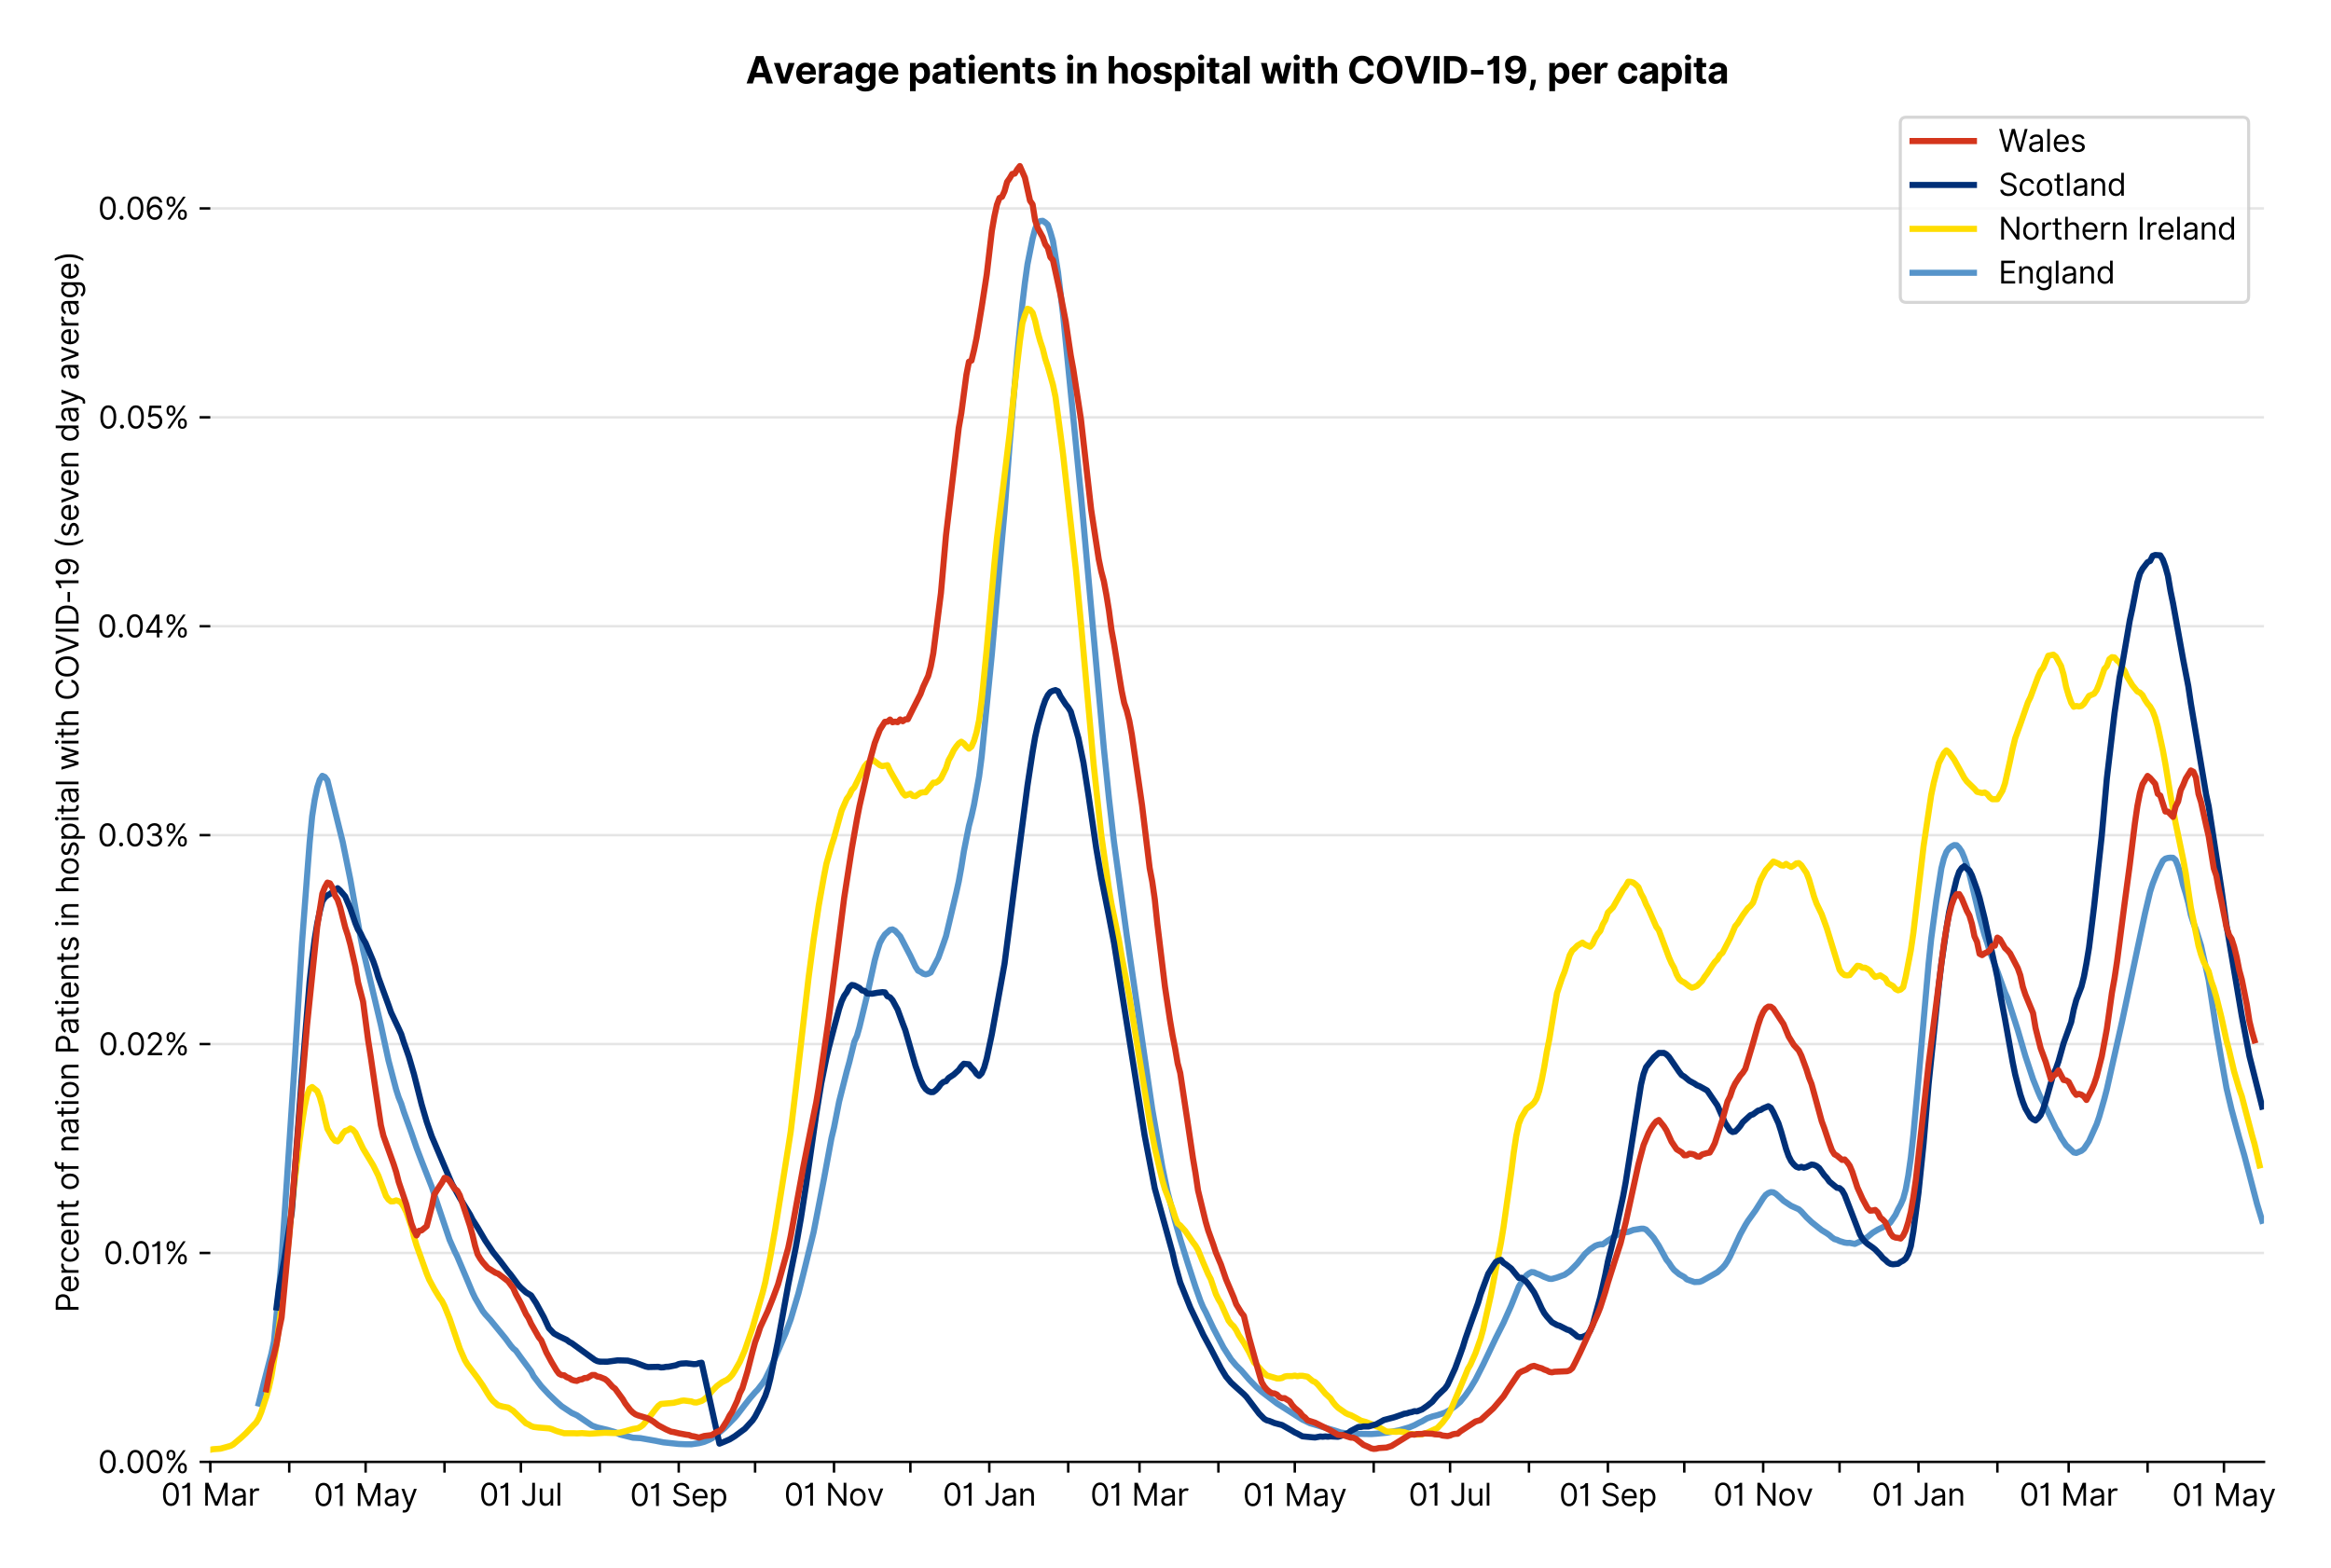<?xml version="1.0" encoding="utf-8" standalone="no"?>
<!DOCTYPE svg PUBLIC "-//W3C//DTD SVG 1.1//EN"
  "http://www.w3.org/Graphics/SVG/1.1/DTD/svg11.dtd">
<svg xmlns:xlink="http://www.w3.org/1999/xlink" viewBox="0 0 760.03 511.234" xmlns="http://www.w3.org/2000/svg" version="1.1">
 <defs>
  <style type="text/css">*{stroke-linejoin: round; stroke-linecap: butt}</style>
 </defs>
 <g id="figure_1">
  <g id="patch_1">
   <path d="M 0 511.234 
L 760.03 511.234 
L 760.03 0 
L 0 0 
z
" style="fill: #ffffff"/>
  </g>
  <g id="axes_1">
   <g id="patch_2">
    <path d="M 68.575 476.745 
L 738.175 476.745 
L 738.175 33.225 
L 68.575 33.225 
z
" style="fill: #ffffff"/>
   </g>
   <g id="matplotlib.axis_1">
    <g id="xtick_1">
     <g id="line2d_1">
      <defs>
       <path id="m525a653ebb" d="M 0 0 
L 0 3.5 
" style="stroke: #000000; stroke-width: 0.8"/>
      </defs>
      <g>
       <use xlink:href="#m525a653ebb" x="68.575" y="476.745" style="stroke: #000000; stroke-width: 0.8"/>
      </g>
     </g>
     <g id="text_1">
      <!-- 01 Mar -->
      <g transform="translate(52.538 491.018)scale(0.1 -0.1)">
       <defs>
        <path id="Inter-Regular-30" d="M 2000 -64 
Q 1230 -64 806 561 
Q 382 1186 382 2327 
Q 382 3459 809 4088 
Q 1236 4718 2000 4718 
Q 2764 4718 3191 4088 
Q 3618 3459 3618 2327 
Q 3618 1186 3194 561 
Q 2771 -64 2000 -64 
z
M 2000 436 
Q 2509 436 2791 927 
Q 3073 1418 3073 2327 
Q 3073 3234 2789 3730 
Q 2505 4227 2000 4227 
Q 1496 4227 1211 3730 
Q 927 3234 927 2327 
Q 927 1418 1210 927 
Q 1493 436 2000 436 
z
" transform="scale(0.016)"/>
        <path id="Inter-Regular-31" d="M 1973 4655 
L 1973 0 
L 1409 0 
L 1409 3836 
L 1373 3836 
Q 1341 3773 1209 3692 
Q 1077 3611 868 3551 
Q 659 3491 391 3491 
L 391 3964 
Q 661 3964 859 4061 
Q 1057 4159 1190 4291 
Q 1323 4423 1392 4529 
Q 1461 4636 1473 4655 
L 1973 4655 
z
" transform="scale(0.016)"/>
        <path id="Inter-Regular-20" transform="scale(0.016)"/>
        <path id="Inter-Regular-4d" d="M 564 4655 
L 1236 4655 
L 2818 791 
L 2873 791 
L 4455 4655 
L 5127 4655 
L 5127 0 
L 4600 0 
L 4600 3536 
L 4555 3536 
L 3100 0 
L 2591 0 
L 1136 3536 
L 1091 3536 
L 1091 0 
L 564 0 
L 564 4655 
z
" transform="scale(0.016)"/>
        <path id="Inter-Regular-61" d="M 1518 -82 
Q 1186 -82 916 44 
Q 646 170 486 410 
Q 327 650 327 991 
Q 327 1291 445 1478 
Q 564 1666 761 1773 
Q 959 1880 1199 1933 
Q 1439 1986 1682 2018 
Q 2000 2059 2199 2080 
Q 2398 2102 2490 2154 
Q 2582 2207 2582 2336 
L 2582 2355 
Q 2582 2691 2399 2877 
Q 2216 3064 1846 3064 
Q 1461 3064 1243 2895 
Q 1025 2727 936 2536 
L 427 2718 
Q 564 3036 792 3214 
Q 1021 3393 1292 3464 
Q 1564 3536 1827 3536 
Q 1996 3536 2215 3496 
Q 2434 3457 2640 3334 
Q 2846 3211 2982 2963 
Q 3118 2716 3118 2300 
L 3118 0 
L 2582 0 
L 2582 473 
L 2555 473 
Q 2500 359 2373 229 
Q 2246 100 2034 9 
Q 1823 -82 1518 -82 
z
M 1600 400 
Q 1918 400 2137 525 
Q 2357 650 2469 847 
Q 2582 1045 2582 1264 
L 2582 1755 
Q 2548 1714 2433 1681 
Q 2318 1648 2169 1624 
Q 2021 1600 1881 1583 
Q 1741 1566 1655 1555 
Q 1446 1527 1265 1467 
Q 1084 1407 974 1287 
Q 864 1168 864 964 
Q 864 684 1072 542 
Q 1280 400 1600 400 
z
" transform="scale(0.016)"/>
        <path id="Inter-Regular-72" d="M 491 0 
L 491 3491 
L 1009 3491 
L 1009 2964 
L 1046 2964 
Q 1139 3223 1389 3384 
Q 1639 3545 1955 3545 
Q 2100 3545 2209 3511 
Q 2318 3477 2400 3418 
L 2218 2964 
Q 2161 2993 2085 3010 
Q 2009 3027 1909 3027 
Q 1527 3027 1277 2794 
Q 1027 2561 1027 2209 
L 1027 0 
L 491 0 
z
" transform="scale(0.016)"/>
       </defs>
       <use xlink:href="#Inter-Regular-30"/>
       <use xlink:href="#Inter-Regular-31" x="62.5"/>
       <use xlink:href="#Inter-Regular-20" x="106.676"/>
       <use xlink:href="#Inter-Regular-4d" x="134.801"/>
       <use xlink:href="#Inter-Regular-61" x="225.994"/>
       <use xlink:href="#Inter-Regular-72" x="282.386"/>
      </g>
     </g>
    </g>
    <g id="xtick_2">
     <g id="line2d_2">
      <g>
       <use xlink:href="#m525a653ebb" x="94.306" y="476.745" style="stroke: #000000; stroke-width: 0.8"/>
      </g>
     </g>
    </g>
    <g id="xtick_3">
     <g id="line2d_3">
      <g>
       <use xlink:href="#m525a653ebb" x="119.207" y="476.745" style="stroke: #000000; stroke-width: 0.8"/>
      </g>
     </g>
     <g id="text_2">
      <!-- 01 May -->
      <g transform="translate(102.304 491.117)scale(0.1 -0.1)">
       <defs>
        <path id="Inter-Regular-79" d="M 818 -1355 
Q 682 -1355 575 -1333 
Q 468 -1311 427 -1291 
L 564 -818 
Q 857 -893 1053 -814 
Q 1250 -736 1391 -345 
L 1509 -18 
L 218 3491 
L 800 3491 
L 1764 709 
L 1800 709 
L 2764 3491 
L 3346 3491 
L 1846 -564 
Q 1550 -1355 818 -1355 
z
" transform="scale(0.016)"/>
       </defs>
       <use xlink:href="#Inter-Regular-30"/>
       <use xlink:href="#Inter-Regular-31" x="62.5"/>
       <use xlink:href="#Inter-Regular-20" x="106.676"/>
       <use xlink:href="#Inter-Regular-4d" x="134.801"/>
       <use xlink:href="#Inter-Regular-61" x="225.994"/>
       <use xlink:href="#Inter-Regular-79" x="282.386"/>
      </g>
     </g>
    </g>
    <g id="xtick_4">
     <g id="line2d_4">
      <g>
       <use xlink:href="#m525a653ebb" x="144.937" y="476.745" style="stroke: #000000; stroke-width: 0.8"/>
      </g>
     </g>
    </g>
    <g id="xtick_5">
     <g id="line2d_5">
      <g>
       <use xlink:href="#m525a653ebb" x="169.838" y="476.745" style="stroke: #000000; stroke-width: 0.8"/>
      </g>
     </g>
     <g id="text_3">
      <!-- 01 Jul -->
      <g transform="translate(156.295 491.018)scale(0.1 -0.1)">
       <defs>
        <path id="Inter-Regular-4a" d="M 2346 4655 
L 2909 4655 
L 2909 1327 
Q 2909 657 2549 296 
Q 2189 -64 1582 -64 
Q 1200 -64 902 76 
Q 605 216 434 475 
Q 264 734 264 1091 
L 818 1091 
Q 818 795 1034 615 
Q 1250 436 1582 436 
Q 1948 436 2147 664 
Q 2346 893 2346 1327 
L 2346 4655 
z
" transform="scale(0.016)"/>
        <path id="Inter-Regular-75" d="M 2691 1427 
L 2691 3491 
L 3227 3491 
L 3227 0 
L 2691 0 
L 2691 591 
L 2655 591 
Q 2532 325 2273 140 
Q 2014 -45 1618 -45 
Q 1127 -45 809 280 
Q 491 605 491 1273 
L 491 3491 
L 1027 3491 
L 1027 1309 
Q 1027 927 1242 700 
Q 1457 473 1791 473 
Q 1991 473 2199 575 
Q 2407 677 2549 888 
Q 2691 1100 2691 1427 
z
" transform="scale(0.016)"/>
        <path id="Inter-Regular-6c" d="M 1027 4655 
L 1027 0 
L 491 0 
L 491 4655 
L 1027 4655 
z
" transform="scale(0.016)"/>
       </defs>
       <use xlink:href="#Inter-Regular-30"/>
       <use xlink:href="#Inter-Regular-31" x="62.5"/>
       <use xlink:href="#Inter-Regular-20" x="106.676"/>
       <use xlink:href="#Inter-Regular-4a" x="134.801"/>
       <use xlink:href="#Inter-Regular-75" x="189.063"/>
       <use xlink:href="#Inter-Regular-6c" x="247.159"/>
      </g>
     </g>
    </g>
    <g id="xtick_6">
     <g id="line2d_6">
      <g>
       <use xlink:href="#m525a653ebb" x="195.569" y="476.745" style="stroke: #000000; stroke-width: 0.8"/>
      </g>
     </g>
    </g>
    <g id="xtick_7">
     <g id="line2d_7">
      <g>
       <use xlink:href="#m525a653ebb" x="221.3" y="476.745" style="stroke: #000000; stroke-width: 0.8"/>
      </g>
     </g>
     <g id="text_4">
      <!-- 01 Sep -->
      <g transform="translate(205.412 491.117)scale(0.1 -0.1)">
       <defs>
        <path id="Inter-Regular-53" d="M 3109 3491 
Q 3068 3836 2777 4027 
Q 2486 4218 2064 4218 
Q 1600 4218 1318 3999 
Q 1036 3780 1036 3445 
Q 1036 3195 1189 3042 
Q 1343 2889 1553 2803 
Q 1764 2718 1936 2673 
L 2409 2545 
Q 2591 2498 2815 2414 
Q 3039 2330 3244 2185 
Q 3450 2041 3584 1816 
Q 3718 1591 3718 1264 
Q 3718 886 3521 581 
Q 3325 277 2949 97 
Q 2573 -82 2036 -82 
Q 1286 -82 845 272 
Q 405 627 364 1200 
L 946 1200 
Q 968 936 1124 764 
Q 1280 593 1519 510 
Q 1759 427 2036 427 
Q 2359 427 2616 533 
Q 2873 639 3023 828 
Q 3173 1018 3173 1273 
Q 3173 1505 3043 1650 
Q 2914 1795 2702 1886 
Q 2491 1977 2246 2045 
L 1673 2209 
Q 1127 2366 809 2657 
Q 491 2948 491 3418 
Q 491 3809 703 4101 
Q 916 4393 1276 4555 
Q 1636 4718 2082 4718 
Q 2532 4718 2882 4558 
Q 3232 4398 3437 4120 
Q 3643 3843 3655 3491 
L 3109 3491 
z
" transform="scale(0.016)"/>
        <path id="Inter-Regular-65" d="M 1955 -73 
Q 1450 -73 1085 151 
Q 721 375 524 778 
Q 327 1182 327 1718 
Q 327 2255 524 2665 
Q 721 3075 1074 3305 
Q 1427 3536 1900 3536 
Q 2173 3536 2439 3445 
Q 2705 3355 2923 3151 
Q 3141 2948 3270 2614 
Q 3400 2280 3400 1791 
L 3400 1564 
L 866 1564 
Q 884 1005 1183 707 
Q 1482 409 1955 409 
Q 2271 409 2498 545 
Q 2725 682 2827 955 
L 3346 809 
Q 3223 414 2854 170 
Q 2486 -73 1955 -73 
z
M 866 2027 
L 2855 2027 
Q 2855 2470 2595 2762 
Q 2336 3055 1900 3055 
Q 1593 3055 1368 2911 
Q 1143 2768 1013 2533 
Q 884 2298 866 2027 
z
" transform="scale(0.016)"/>
        <path id="Inter-Regular-70" d="M 491 -1309 
L 491 3491 
L 1009 3491 
L 1009 2936 
L 1073 2936 
Q 1132 3027 1237 3169 
Q 1343 3311 1542 3423 
Q 1741 3536 2082 3536 
Q 2523 3536 2859 3315 
Q 3196 3095 3384 2690 
Q 3573 2286 3573 1736 
Q 3573 1182 3384 776 
Q 3196 370 2861 148 
Q 2527 -73 2091 -73 
Q 1755 -73 1552 39 
Q 1350 152 1241 296 
Q 1132 441 1073 536 
L 1027 536 
L 1027 -1309 
L 491 -1309 
z
M 1018 1745 
Q 1018 1152 1276 780 
Q 1534 409 2018 409 
Q 2355 409 2581 587 
Q 2807 766 2921 1069 
Q 3036 1373 3036 1745 
Q 3036 2114 2923 2410 
Q 2811 2707 2585 2881 
Q 2359 3055 2018 3055 
Q 1527 3055 1272 2693 
Q 1018 2332 1018 1745 
z
" transform="scale(0.016)"/>
       </defs>
       <use xlink:href="#Inter-Regular-30"/>
       <use xlink:href="#Inter-Regular-31" x="62.5"/>
       <use xlink:href="#Inter-Regular-20" x="106.676"/>
       <use xlink:href="#Inter-Regular-53" x="134.801"/>
       <use xlink:href="#Inter-Regular-65" x="198.58"/>
       <use xlink:href="#Inter-Regular-70" x="256.818"/>
      </g>
     </g>
    </g>
    <g id="xtick_8">
     <g id="line2d_8">
      <g>
       <use xlink:href="#m525a653ebb" x="246.201" y="476.745" style="stroke: #000000; stroke-width: 0.8"/>
      </g>
     </g>
    </g>
    <g id="xtick_9">
     <g id="line2d_9">
      <g>
       <use xlink:href="#m525a653ebb" x="271.932" y="476.745" style="stroke: #000000; stroke-width: 0.8"/>
      </g>
     </g>
     <g id="text_5">
      <!-- 01 Nov -->
      <g transform="translate(255.661 491.018)scale(0.1 -0.1)">
       <defs>
        <path id="Inter-Regular-4e" d="M 4255 4655 
L 4255 0 
L 3709 0 
L 1173 3655 
L 1127 3655 
L 1127 0 
L 564 0 
L 564 4655 
L 1109 4655 
L 3655 991 
L 3700 991 
L 3700 4655 
L 4255 4655 
z
" transform="scale(0.016)"/>
        <path id="Inter-Regular-6f" d="M 1909 -73 
Q 1436 -73 1080 152 
Q 725 377 526 781 
Q 327 1186 327 1727 
Q 327 2273 526 2679 
Q 725 3086 1080 3311 
Q 1436 3536 1909 3536 
Q 2382 3536 2737 3311 
Q 3093 3086 3292 2679 
Q 3491 2273 3491 1727 
Q 3491 1186 3292 781 
Q 3093 377 2737 152 
Q 2382 -73 1909 -73 
z
M 1909 409 
Q 2268 409 2500 593 
Q 2732 777 2843 1077 
Q 2955 1377 2955 1727 
Q 2955 2077 2843 2379 
Q 2732 2682 2500 2868 
Q 2268 3055 1909 3055 
Q 1550 3055 1318 2868 
Q 1086 2682 975 2379 
Q 864 2077 864 1727 
Q 864 1377 975 1077 
Q 1086 777 1318 593 
Q 1550 409 1909 409 
z
" transform="scale(0.016)"/>
        <path id="Inter-Regular-76" d="M 3346 3491 
L 2055 0 
L 1509 0 
L 218 3491 
L 800 3491 
L 1764 709 
L 1800 709 
L 2764 3491 
L 3346 3491 
z
" transform="scale(0.016)"/>
       </defs>
       <use xlink:href="#Inter-Regular-30"/>
       <use xlink:href="#Inter-Regular-31" x="62.5"/>
       <use xlink:href="#Inter-Regular-20" x="106.676"/>
       <use xlink:href="#Inter-Regular-4e" x="134.801"/>
       <use xlink:href="#Inter-Regular-6f" x="210.085"/>
       <use xlink:href="#Inter-Regular-76" x="269.744"/>
      </g>
     </g>
    </g>
    <g id="xtick_10">
     <g id="line2d_10">
      <g>
       <use xlink:href="#m525a653ebb" x="296.832" y="476.745" style="stroke: #000000; stroke-width: 0.8"/>
      </g>
     </g>
    </g>
    <g id="xtick_11">
     <g id="line2d_11">
      <g>
       <use xlink:href="#m525a653ebb" x="322.563" y="476.745" style="stroke: #000000; stroke-width: 0.8"/>
      </g>
     </g>
     <g id="text_6">
      <!-- 01 Jan -->
      <g transform="translate(307.364 491.018)scale(0.1 -0.1)">
       <defs>
        <path id="Inter-Regular-6e" d="M 1027 2100 
L 1027 0 
L 491 0 
L 491 3491 
L 1009 3491 
L 1009 2945 
L 1055 2945 
Q 1177 3211 1427 3373 
Q 1677 3536 2073 3536 
Q 2602 3536 2928 3211 
Q 3255 2886 3255 2218 
L 3255 0 
L 2718 0 
L 2718 2182 
Q 2718 2593 2504 2824 
Q 2291 3055 1918 3055 
Q 1534 3055 1280 2806 
Q 1027 2557 1027 2100 
z
" transform="scale(0.016)"/>
       </defs>
       <use xlink:href="#Inter-Regular-30"/>
       <use xlink:href="#Inter-Regular-31" x="62.5"/>
       <use xlink:href="#Inter-Regular-20" x="106.676"/>
       <use xlink:href="#Inter-Regular-4a" x="134.801"/>
       <use xlink:href="#Inter-Regular-61" x="189.063"/>
       <use xlink:href="#Inter-Regular-6e" x="245.455"/>
      </g>
     </g>
    </g>
    <g id="xtick_12">
     <g id="line2d_12">
      <g>
       <use xlink:href="#m525a653ebb" x="348.294" y="476.745" style="stroke: #000000; stroke-width: 0.8"/>
      </g>
     </g>
    </g>
    <g id="xtick_13">
     <g id="line2d_13">
      <g>
       <use xlink:href="#m525a653ebb" x="371.535" y="476.745" style="stroke: #000000; stroke-width: 0.8"/>
      </g>
     </g>
     <g id="text_7">
      <!-- 01 Mar -->
      <g transform="translate(355.498 491.018)scale(0.1 -0.1)">
       <use xlink:href="#Inter-Regular-30"/>
       <use xlink:href="#Inter-Regular-31" x="62.5"/>
       <use xlink:href="#Inter-Regular-20" x="106.676"/>
       <use xlink:href="#Inter-Regular-4d" x="134.801"/>
       <use xlink:href="#Inter-Regular-61" x="225.994"/>
       <use xlink:href="#Inter-Regular-72" x="282.386"/>
      </g>
     </g>
    </g>
    <g id="xtick_14">
     <g id="line2d_14">
      <g>
       <use xlink:href="#m525a653ebb" x="397.266" y="476.745" style="stroke: #000000; stroke-width: 0.8"/>
      </g>
     </g>
    </g>
    <g id="xtick_15">
     <g id="line2d_15">
      <g>
       <use xlink:href="#m525a653ebb" x="422.167" y="476.745" style="stroke: #000000; stroke-width: 0.8"/>
      </g>
     </g>
     <g id="text_8">
      <!-- 01 May -->
      <g transform="translate(405.263 491.117)scale(0.1 -0.1)">
       <use xlink:href="#Inter-Regular-30"/>
       <use xlink:href="#Inter-Regular-31" x="62.5"/>
       <use xlink:href="#Inter-Regular-20" x="106.676"/>
       <use xlink:href="#Inter-Regular-4d" x="134.801"/>
       <use xlink:href="#Inter-Regular-61" x="225.994"/>
       <use xlink:href="#Inter-Regular-79" x="282.386"/>
      </g>
     </g>
    </g>
    <g id="xtick_16">
     <g id="line2d_16">
      <g>
       <use xlink:href="#m525a653ebb" x="447.897" y="476.745" style="stroke: #000000; stroke-width: 0.8"/>
      </g>
     </g>
    </g>
    <g id="xtick_17">
     <g id="line2d_17">
      <g>
       <use xlink:href="#m525a653ebb" x="472.798" y="476.745" style="stroke: #000000; stroke-width: 0.8"/>
      </g>
     </g>
     <g id="text_9">
      <!-- 01 Jul -->
      <g transform="translate(459.254 491.018)scale(0.1 -0.1)">
       <use xlink:href="#Inter-Regular-30"/>
       <use xlink:href="#Inter-Regular-31" x="62.5"/>
       <use xlink:href="#Inter-Regular-20" x="106.676"/>
       <use xlink:href="#Inter-Regular-4a" x="134.801"/>
       <use xlink:href="#Inter-Regular-75" x="189.063"/>
       <use xlink:href="#Inter-Regular-6c" x="247.159"/>
      </g>
     </g>
    </g>
    <g id="xtick_18">
     <g id="line2d_18">
      <g>
       <use xlink:href="#m525a653ebb" x="498.529" y="476.745" style="stroke: #000000; stroke-width: 0.8"/>
      </g>
     </g>
    </g>
    <g id="xtick_19">
     <g id="line2d_19">
      <g>
       <use xlink:href="#m525a653ebb" x="524.26" y="476.745" style="stroke: #000000; stroke-width: 0.8"/>
      </g>
     </g>
     <g id="text_10">
      <!-- 01 Sep -->
      <g transform="translate(508.372 491.117)scale(0.1 -0.1)">
       <use xlink:href="#Inter-Regular-30"/>
       <use xlink:href="#Inter-Regular-31" x="62.5"/>
       <use xlink:href="#Inter-Regular-20" x="106.676"/>
       <use xlink:href="#Inter-Regular-53" x="134.801"/>
       <use xlink:href="#Inter-Regular-65" x="198.58"/>
       <use xlink:href="#Inter-Regular-70" x="256.818"/>
      </g>
     </g>
    </g>
    <g id="xtick_20">
     <g id="line2d_20">
      <g>
       <use xlink:href="#m525a653ebb" x="549.161" y="476.745" style="stroke: #000000; stroke-width: 0.8"/>
      </g>
     </g>
    </g>
    <g id="xtick_21">
     <g id="line2d_21">
      <g>
       <use xlink:href="#m525a653ebb" x="574.891" y="476.745" style="stroke: #000000; stroke-width: 0.8"/>
      </g>
     </g>
     <g id="text_11">
      <!-- 01 Nov -->
      <g transform="translate(558.62 491.018)scale(0.1 -0.1)">
       <use xlink:href="#Inter-Regular-30"/>
       <use xlink:href="#Inter-Regular-31" x="62.5"/>
       <use xlink:href="#Inter-Regular-20" x="106.676"/>
       <use xlink:href="#Inter-Regular-4e" x="134.801"/>
       <use xlink:href="#Inter-Regular-6f" x="210.085"/>
       <use xlink:href="#Inter-Regular-76" x="269.744"/>
      </g>
     </g>
    </g>
    <g id="xtick_22">
     <g id="line2d_22">
      <g>
       <use xlink:href="#m525a653ebb" x="599.792" y="476.745" style="stroke: #000000; stroke-width: 0.8"/>
      </g>
     </g>
    </g>
    <g id="xtick_23">
     <g id="line2d_23">
      <g>
       <use xlink:href="#m525a653ebb" x="625.523" y="476.745" style="stroke: #000000; stroke-width: 0.8"/>
      </g>
     </g>
     <g id="text_12">
      <!-- 01 Jan -->
      <g transform="translate(610.324 491.018)scale(0.1 -0.1)">
       <use xlink:href="#Inter-Regular-30"/>
       <use xlink:href="#Inter-Regular-31" x="62.5"/>
       <use xlink:href="#Inter-Regular-20" x="106.676"/>
       <use xlink:href="#Inter-Regular-4a" x="134.801"/>
       <use xlink:href="#Inter-Regular-61" x="189.063"/>
       <use xlink:href="#Inter-Regular-6e" x="245.455"/>
      </g>
     </g>
    </g>
    <g id="xtick_24">
     <g id="line2d_24">
      <g>
       <use xlink:href="#m525a653ebb" x="651.254" y="476.745" style="stroke: #000000; stroke-width: 0.8"/>
      </g>
     </g>
    </g>
    <g id="xtick_25">
     <g id="line2d_25">
      <g>
       <use xlink:href="#m525a653ebb" x="674.495" y="476.745" style="stroke: #000000; stroke-width: 0.8"/>
      </g>
     </g>
     <g id="text_13">
      <!-- 01 Mar -->
      <g transform="translate(658.458 491.018)scale(0.1 -0.1)">
       <use xlink:href="#Inter-Regular-30"/>
       <use xlink:href="#Inter-Regular-31" x="62.5"/>
       <use xlink:href="#Inter-Regular-20" x="106.676"/>
       <use xlink:href="#Inter-Regular-4d" x="134.801"/>
       <use xlink:href="#Inter-Regular-61" x="225.994"/>
       <use xlink:href="#Inter-Regular-72" x="282.386"/>
      </g>
     </g>
    </g>
    <g id="xtick_26">
     <g id="line2d_26">
      <g>
       <use xlink:href="#m525a653ebb" x="700.226" y="476.745" style="stroke: #000000; stroke-width: 0.8"/>
      </g>
     </g>
    </g>
    <g id="xtick_27">
     <g id="line2d_27">
      <g>
       <use xlink:href="#m525a653ebb" x="725.126" y="476.745" style="stroke: #000000; stroke-width: 0.8"/>
      </g>
     </g>
     <g id="text_14">
      <!-- 01 May -->
      <g transform="translate(708.223 491.117)scale(0.1 -0.1)">
       <use xlink:href="#Inter-Regular-30"/>
       <use xlink:href="#Inter-Regular-31" x="62.5"/>
       <use xlink:href="#Inter-Regular-20" x="106.676"/>
       <use xlink:href="#Inter-Regular-4d" x="134.801"/>
       <use xlink:href="#Inter-Regular-61" x="225.994"/>
       <use xlink:href="#Inter-Regular-79" x="282.386"/>
      </g>
     </g>
    </g>
   </g>
   <g id="matplotlib.axis_2">
    <g id="ytick_1">
     <g id="line2d_28">
      <path d="M 68.575 476.745 
L 738.175 476.745 
" clip-path="url(#p1d3784c94a)" style="fill: none; stroke: #e5e5e5; stroke-width: 0.8; stroke-linecap: square"/>
     </g>
     <g id="line2d_29">
      <defs>
       <path id="m3e9e9ed038" d="M 0 0 
L -3.5 0 
" style="stroke: #000000; stroke-width: 0.8"/>
      </defs>
      <g>
       <use xlink:href="#m3e9e9ed038" x="68.575" y="476.745" style="stroke: #000000; stroke-width: 0.8"/>
      </g>
     </g>
     <g id="text_15">
      <!-- 0.00% -->
      <g transform="translate(31.944 480.382)scale(0.1 -0.1)">
       <defs>
        <path id="Inter-Regular-2e" d="M 882 -36 
Q 714 -36 593 84 
Q 473 205 473 373 
Q 473 541 593 661 
Q 714 782 882 782 
Q 1050 782 1170 661 
Q 1291 541 1291 373 
Q 1291 205 1170 84 
Q 1050 -36 882 -36 
z
" transform="scale(0.016)"/>
        <path id="Inter-Regular-25" d="M 2855 873 
L 2855 1118 
Q 2855 1373 2960 1585 
Q 3066 1798 3269 1926 
Q 3473 2055 3764 2055 
Q 4059 2055 4259 1926 
Q 4459 1798 4561 1585 
Q 4664 1373 4664 1118 
L 4664 873 
Q 4664 618 4560 405 
Q 4457 193 4256 64 
Q 4055 -64 3764 -64 
Q 3468 -64 3266 64 
Q 3064 193 2959 405 
Q 2855 618 2855 873 
z
M 536 3536 
L 536 3782 
Q 536 4036 642 4248 
Q 748 4461 951 4589 
Q 1155 4718 1446 4718 
Q 1741 4718 1941 4589 
Q 2141 4461 2243 4248 
Q 2346 4036 2346 3782 
L 2346 3536 
Q 2346 3282 2242 3069 
Q 2139 2857 1937 2728 
Q 1736 2600 1446 2600 
Q 1150 2600 948 2728 
Q 746 2857 641 3069 
Q 536 3282 536 3536 
z
M 709 0 
L 3909 4655 
L 4427 4655 
L 1227 0 
L 709 0 
z
M 3318 1118 
L 3318 873 
Q 3318 661 3418 494 
Q 3518 327 3764 327 
Q 4002 327 4101 494 
Q 4200 661 4200 873 
L 4200 1118 
Q 4200 1330 4104 1497 
Q 4009 1664 3764 1664 
Q 3525 1664 3421 1497 
Q 3318 1330 3318 1118 
z
M 1000 3782 
L 1000 3536 
Q 1000 3325 1100 3158 
Q 1200 2991 1446 2991 
Q 1684 2991 1783 3158 
Q 1882 3325 1882 3536 
L 1882 3782 
Q 1882 3993 1786 4160 
Q 1691 4327 1446 4327 
Q 1207 4327 1103 4160 
Q 1000 3993 1000 3782 
z
" transform="scale(0.016)"/>
       </defs>
       <use xlink:href="#Inter-Regular-30"/>
       <use xlink:href="#Inter-Regular-2e" x="62.5"/>
       <use xlink:href="#Inter-Regular-30" x="90.057"/>
       <use xlink:href="#Inter-Regular-30" x="152.557"/>
       <use xlink:href="#Inter-Regular-25" x="215.057"/>
      </g>
     </g>
    </g>
    <g id="ytick_2">
     <g id="line2d_30">
      <path d="M 68.575 408.615 
L 738.175 408.615 
" clip-path="url(#p1d3784c94a)" style="fill: none; stroke: #e5e5e5; stroke-width: 0.8; stroke-linecap: square"/>
     </g>
     <g id="line2d_31">
      <g>
       <use xlink:href="#m3e9e9ed038" x="68.575" y="408.615" style="stroke: #000000; stroke-width: 0.8"/>
      </g>
     </g>
     <g id="text_16">
      <!-- 0.01% -->
      <g transform="translate(33.777 412.252)scale(0.1 -0.1)">
       <use xlink:href="#Inter-Regular-30"/>
       <use xlink:href="#Inter-Regular-2e" x="62.5"/>
       <use xlink:href="#Inter-Regular-30" x="90.057"/>
       <use xlink:href="#Inter-Regular-31" x="152.557"/>
       <use xlink:href="#Inter-Regular-25" x="196.733"/>
      </g>
     </g>
    </g>
    <g id="ytick_3">
     <g id="line2d_32">
      <path d="M 68.575 340.486 
L 738.175 340.486 
" clip-path="url(#p1d3784c94a)" style="fill: none; stroke: #e5e5e5; stroke-width: 0.8; stroke-linecap: square"/>
     </g>
     <g id="line2d_33">
      <g>
       <use xlink:href="#m3e9e9ed038" x="68.575" y="340.486" style="stroke: #000000; stroke-width: 0.8"/>
      </g>
     </g>
     <g id="text_17">
      <!-- 0.02% -->
      <g transform="translate(32.142 344.122)scale(0.1 -0.1)">
       <defs>
        <path id="Inter-Regular-32" d="M 482 0 
L 482 409 
L 2018 2091 
Q 2289 2386 2464 2605 
Q 2639 2825 2724 3019 
Q 2809 3214 2809 3427 
Q 2809 3795 2553 4011 
Q 2298 4227 1918 4227 
Q 1514 4227 1275 3985 
Q 1036 3743 1036 3345 
L 500 3345 
Q 500 3755 688 4064 
Q 877 4373 1203 4545 
Q 1530 4718 1936 4718 
Q 2346 4718 2661 4545 
Q 2977 4373 3156 4079 
Q 3336 3786 3336 3427 
Q 3336 3170 3244 2926 
Q 3152 2682 2926 2383 
Q 2700 2084 2300 1655 
L 1255 536 
L 1255 500 
L 3418 500 
L 3418 0 
L 482 0 
z
" transform="scale(0.016)"/>
       </defs>
       <use xlink:href="#Inter-Regular-30"/>
       <use xlink:href="#Inter-Regular-2e" x="62.5"/>
       <use xlink:href="#Inter-Regular-30" x="90.057"/>
       <use xlink:href="#Inter-Regular-32" x="152.557"/>
       <use xlink:href="#Inter-Regular-25" x="213.068"/>
      </g>
     </g>
    </g>
    <g id="ytick_4">
     <g id="line2d_34">
      <path d="M 68.575 272.356 
L 738.175 272.356 
" clip-path="url(#p1d3784c94a)" style="fill: none; stroke: #e5e5e5; stroke-width: 0.8; stroke-linecap: square"/>
     </g>
     <g id="line2d_35">
      <g>
       <use xlink:href="#m3e9e9ed038" x="68.575" y="272.356" style="stroke: #000000; stroke-width: 0.8"/>
      </g>
     </g>
     <g id="text_18">
      <!-- 0.03% -->
      <g transform="translate(31.83 275.993)scale(0.1 -0.1)">
       <defs>
        <path id="Inter-Regular-33" d="M 2055 -64 
Q 1605 -64 1253 90 
Q 902 245 696 521 
Q 491 798 473 1164 
L 1046 1164 
Q 1071 827 1356 631 
Q 1641 436 2046 436 
Q 2493 436 2783 664 
Q 3073 893 3073 1264 
Q 3073 1650 2787 1893 
Q 2502 2136 1973 2136 
L 1600 2136 
L 1600 2636 
L 1973 2636 
Q 2386 2636 2647 2856 
Q 2909 3077 2909 3445 
Q 2909 3798 2679 4012 
Q 2450 4227 2064 4227 
Q 1823 4227 1610 4139 
Q 1398 4052 1264 3887 
Q 1130 3723 1118 3491 
L 573 3491 
Q 586 3857 793 4133 
Q 1000 4409 1335 4563 
Q 1671 4718 2073 4718 
Q 2505 4718 2814 4544 
Q 3123 4370 3289 4086 
Q 3455 3802 3455 3473 
Q 3455 3080 3249 2802 
Q 3043 2525 2691 2418 
L 2691 2382 
Q 3132 2309 3379 2008 
Q 3627 1707 3627 1264 
Q 3627 884 3421 583 
Q 3216 282 2861 109 
Q 2507 -64 2055 -64 
z
" transform="scale(0.016)"/>
       </defs>
       <use xlink:href="#Inter-Regular-30"/>
       <use xlink:href="#Inter-Regular-2e" x="62.5"/>
       <use xlink:href="#Inter-Regular-30" x="90.057"/>
       <use xlink:href="#Inter-Regular-33" x="152.557"/>
       <use xlink:href="#Inter-Regular-25" x="216.193"/>
      </g>
     </g>
    </g>
    <g id="ytick_5">
     <g id="line2d_36">
      <path d="M 68.575 204.226 
L 738.175 204.226 
" clip-path="url(#p1d3784c94a)" style="fill: none; stroke: #e5e5e5; stroke-width: 0.8; stroke-linecap: square"/>
     </g>
     <g id="line2d_37">
      <g>
       <use xlink:href="#m3e9e9ed038" x="68.575" y="204.226" style="stroke: #000000; stroke-width: 0.8"/>
      </g>
     </g>
     <g id="text_19">
      <!-- 0.04% -->
      <g transform="translate(31.773 207.863)scale(0.1 -0.1)">
       <defs>
        <path id="Inter-Regular-34" d="M 373 955 
L 373 1418 
L 2418 4655 
L 3100 4655 
L 3100 1455 
L 3736 1455 
L 3736 955 
L 3100 955 
L 3100 0 
L 2564 0 
L 2564 955 
L 373 955 
z
M 2564 1455 
L 2564 3936 
L 2527 3936 
L 982 1491 
L 982 1455 
L 2564 1455 
z
" transform="scale(0.016)"/>
       </defs>
       <use xlink:href="#Inter-Regular-30"/>
       <use xlink:href="#Inter-Regular-2e" x="62.5"/>
       <use xlink:href="#Inter-Regular-30" x="90.057"/>
       <use xlink:href="#Inter-Regular-34" x="152.557"/>
       <use xlink:href="#Inter-Regular-25" x="216.761"/>
      </g>
     </g>
    </g>
    <g id="ytick_6">
     <g id="line2d_38">
      <path d="M 68.575 136.097 
L 738.175 136.097 
" clip-path="url(#p1d3784c94a)" style="fill: none; stroke: #e5e5e5; stroke-width: 0.8; stroke-linecap: square"/>
     </g>
     <g id="line2d_39">
      <g>
       <use xlink:href="#m3e9e9ed038" x="68.575" y="136.097" style="stroke: #000000; stroke-width: 0.8"/>
      </g>
     </g>
     <g id="text_20">
      <!-- 0.05% -->
      <g transform="translate(32.114 139.733)scale(0.1 -0.1)">
       <defs>
        <path id="Inter-Regular-35" d="M 1936 -64 
Q 1536 -64 1216 95 
Q 896 255 702 532 
Q 509 809 491 1164 
L 1036 1164 
Q 1068 848 1324 642 
Q 1580 436 1936 436 
Q 2223 436 2447 570 
Q 2671 705 2799 940 
Q 2927 1175 2927 1473 
Q 2927 1777 2794 2017 
Q 2661 2257 2429 2395 
Q 2198 2534 1900 2536 
Q 1686 2539 1461 2472 
Q 1236 2405 1091 2300 
L 564 2364 
L 846 4655 
L 3264 4655 
L 3264 4155 
L 1318 4155 
L 1155 2782 
L 1182 2782 
Q 1325 2895 1541 2970 
Q 1757 3045 1991 3045 
Q 2418 3045 2753 2842 
Q 3089 2639 3281 2286 
Q 3473 1934 3473 1482 
Q 3473 1036 3274 687 
Q 3075 339 2727 137 
Q 2380 -64 1936 -64 
z
" transform="scale(0.016)"/>
       </defs>
       <use xlink:href="#Inter-Regular-30"/>
       <use xlink:href="#Inter-Regular-2e" x="62.5"/>
       <use xlink:href="#Inter-Regular-30" x="90.057"/>
       <use xlink:href="#Inter-Regular-35" x="152.557"/>
       <use xlink:href="#Inter-Regular-25" x="213.352"/>
      </g>
     </g>
    </g>
    <g id="ytick_7">
     <g id="line2d_40">
      <path d="M 68.575 67.967 
L 738.175 67.967 
" clip-path="url(#p1d3784c94a)" style="fill: none; stroke: #e5e5e5; stroke-width: 0.8; stroke-linecap: square"/>
     </g>
     <g id="line2d_41">
      <g>
       <use xlink:href="#m3e9e9ed038" x="68.575" y="67.967" style="stroke: #000000; stroke-width: 0.8"/>
      </g>
     </g>
     <g id="text_21">
      <!-- 0.06% -->
      <g transform="translate(31.958 71.604)scale(0.1 -0.1)">
       <defs>
        <path id="Inter-Regular-36" d="M 2027 -64 
Q 1741 -59 1454 45 
Q 1168 150 932 399 
Q 696 648 552 1074 
Q 409 1500 409 2145 
Q 409 3386 861 4056 
Q 1314 4727 2100 4727 
Q 2686 4727 3073 4384 
Q 3461 4041 3546 3491 
L 2991 3491 
Q 2914 3811 2691 4019 
Q 2468 4227 2100 4227 
Q 1559 4227 1249 3755 
Q 939 3284 936 2427 
L 973 2427 
Q 1164 2716 1461 2880 
Q 1759 3045 2118 3045 
Q 2518 3045 2850 2846 
Q 3182 2648 3382 2299 
Q 3582 1950 3582 1500 
Q 3582 1068 3389 710 
Q 3196 352 2847 142 
Q 2498 -68 2027 -64 
z
M 2027 436 
Q 2314 436 2542 579 
Q 2771 723 2903 964 
Q 3036 1205 3036 1500 
Q 3036 1789 2908 2026 
Q 2780 2264 2556 2404 
Q 2332 2545 2046 2545 
Q 1757 2545 1525 2397 
Q 1293 2250 1157 2010 
Q 1021 1770 1018 1491 
Q 1018 1214 1149 973 
Q 1280 732 1508 584 
Q 1736 436 2027 436 
z
" transform="scale(0.016)"/>
       </defs>
       <use xlink:href="#Inter-Regular-30"/>
       <use xlink:href="#Inter-Regular-2e" x="62.5"/>
       <use xlink:href="#Inter-Regular-30" x="90.057"/>
       <use xlink:href="#Inter-Regular-36" x="152.557"/>
       <use xlink:href="#Inter-Regular-25" x="214.915"/>
      </g>
     </g>
    </g>
    <g id="text_22">
     <!-- Percent of nation Patients in hospital with COVID-19 (seven day average) -->
     <g transform="translate(25.614 428.013)rotate(-90)scale(0.1 -0.1)">
      <defs>
       <path id="Inter-Regular-50" d="M 564 0 
L 564 4655 
L 2136 4655 
Q 2684 4655 3033 4458 
Q 3382 4261 3550 3927 
Q 3718 3593 3718 3182 
Q 3718 2770 3551 2434 
Q 3384 2098 3036 1899 
Q 2689 1700 2146 1700 
L 1127 1700 
L 1127 0 
L 564 0 
z
M 1127 2200 
L 2127 2200 
Q 2689 2200 2926 2482 
Q 3164 2764 3164 3182 
Q 3164 3602 2925 3878 
Q 2686 4155 2118 4155 
L 1127 4155 
L 1127 2200 
z
" transform="scale(0.016)"/>
       <path id="Inter-Regular-63" d="M 1909 -73 
Q 1418 -73 1063 159 
Q 709 391 518 798 
Q 327 1205 327 1727 
Q 327 2259 524 2667 
Q 721 3075 1074 3305 
Q 1427 3536 1900 3536 
Q 2268 3536 2563 3400 
Q 2859 3264 3047 3018 
Q 3236 2773 3282 2445 
L 2746 2445 
Q 2684 2684 2474 2869 
Q 2264 3055 1909 3055 
Q 1439 3055 1151 2697 
Q 864 2339 864 1745 
Q 864 1139 1148 774 
Q 1432 409 1909 409 
Q 2223 409 2447 570 
Q 2671 732 2746 1018 
L 3282 1018 
Q 3236 709 3058 462 
Q 2880 216 2588 71 
Q 2296 -73 1909 -73 
z
" transform="scale(0.016)"/>
       <path id="Inter-Regular-74" d="M 2009 3491 
L 2009 3036 
L 1264 3036 
L 1264 1000 
Q 1264 773 1331 660 
Q 1398 548 1503 510 
Q 1609 473 1727 473 
Q 1816 473 1873 483 
Q 1930 493 1964 500 
L 2073 18 
Q 2018 -2 1920 -23 
Q 1823 -45 1673 -45 
Q 1446 -45 1228 52 
Q 1011 150 869 350 
Q 727 550 727 855 
L 727 3036 
L 200 3036 
L 200 3491 
L 727 3491 
L 727 4327 
L 1264 4327 
L 1264 3491 
L 2009 3491 
z
" transform="scale(0.016)"/>
       <path id="Inter-Regular-66" d="M 2046 3491 
L 2046 3036 
L 1264 3036 
L 1264 0 
L 727 0 
L 727 3036 
L 164 3036 
L 164 3491 
L 727 3491 
L 727 3973 
Q 727 4273 868 4473 
Q 1009 4673 1234 4773 
Q 1459 4873 1709 4873 
Q 1907 4873 2032 4841 
Q 2157 4809 2218 4782 
L 2064 4318 
Q 2023 4332 1951 4352 
Q 1880 4373 1764 4373 
Q 1498 4373 1381 4239 
Q 1264 4105 1264 3845 
L 1264 3491 
L 2046 3491 
z
" transform="scale(0.016)"/>
       <path id="Inter-Regular-69" d="M 491 0 
L 491 3491 
L 1027 3491 
L 1027 0 
L 491 0 
z
M 764 4073 
Q 607 4073 494 4179 
Q 382 4286 382 4436 
Q 382 4586 494 4693 
Q 607 4800 764 4800 
Q 921 4800 1033 4693 
Q 1146 4586 1146 4436 
Q 1146 4286 1033 4179 
Q 921 4073 764 4073 
z
" transform="scale(0.016)"/>
       <path id="Inter-Regular-73" d="M 2964 2709 
L 2482 2573 
Q 2411 2755 2245 2914 
Q 2080 3073 1727 3073 
Q 1407 3073 1194 2926 
Q 982 2780 982 2555 
Q 982 2355 1127 2239 
Q 1273 2123 1582 2045 
L 2100 1918 
Q 3027 1691 3027 973 
Q 3027 673 2855 436 
Q 2684 200 2377 63 
Q 2071 -73 1664 -73 
Q 1130 -73 780 159 
Q 430 391 336 836 
L 846 964 
Q 989 400 1655 400 
Q 2030 400 2251 560 
Q 2473 720 2473 945 
Q 2473 1316 1955 1436 
L 1373 1573 
Q 893 1686 669 1926 
Q 446 2166 446 2527 
Q 446 2823 613 3050 
Q 780 3277 1069 3406 
Q 1359 3536 1727 3536 
Q 2246 3536 2542 3309 
Q 2839 3082 2964 2709 
z
" transform="scale(0.016)"/>
       <path id="Inter-Regular-68" d="M 1027 2100 
L 1027 0 
L 491 0 
L 491 4655 
L 1027 4655 
L 1027 2945 
L 1073 2945 
Q 1196 3216 1442 3376 
Q 1689 3536 2100 3536 
Q 2636 3536 2963 3213 
Q 3291 2891 3291 2218 
L 3291 0 
L 2755 0 
L 2755 2182 
Q 2755 2598 2540 2826 
Q 2325 3055 1946 3055 
Q 1548 3055 1287 2806 
Q 1027 2557 1027 2100 
z
" transform="scale(0.016)"/>
       <path id="Inter-Regular-77" d="M 1282 0 
L 218 3491 
L 782 3491 
L 1536 818 
L 1573 818 
L 2318 3491 
L 2891 3491 
L 3627 827 
L 3664 827 
L 4418 3491 
L 4982 3491 
L 3918 0 
L 3391 0 
L 2627 2682 
L 2573 2682 
L 1809 0 
L 1282 0 
z
" transform="scale(0.016)"/>
       <path id="Inter-Regular-43" d="M 4309 3200 
L 3746 3200 
Q 3677 3523 3484 3743 
Q 3291 3964 3018 4077 
Q 2746 4191 2436 4191 
Q 2014 4191 1672 3977 
Q 1330 3764 1128 3348 
Q 927 2932 927 2327 
Q 927 1723 1128 1307 
Q 1330 891 1672 677 
Q 2014 464 2436 464 
Q 2746 464 3018 577 
Q 3291 691 3484 911 
Q 3677 1132 3746 1455 
L 4309 1455 
Q 4223 977 3957 637 
Q 3691 298 3298 117 
Q 2905 -64 2436 -64 
Q 1841 -64 1377 227 
Q 914 518 648 1054 
Q 382 1591 382 2327 
Q 382 3064 648 3600 
Q 914 4136 1377 4427 
Q 1841 4718 2436 4718 
Q 2905 4718 3298 4537 
Q 3691 4357 3957 4017 
Q 4223 3677 4309 3200 
z
" transform="scale(0.016)"/>
       <path id="Inter-Regular-4f" d="M 4491 2327 
Q 4491 1591 4225 1054 
Q 3959 518 3495 227 
Q 3032 -64 2436 -64 
Q 1841 -64 1377 227 
Q 914 518 648 1054 
Q 382 1591 382 2327 
Q 382 3064 648 3600 
Q 914 4136 1377 4427 
Q 1841 4718 2436 4718 
Q 3032 4718 3495 4427 
Q 3959 4136 4225 3600 
Q 4491 3064 4491 2327 
z
M 3946 2327 
Q 3946 2932 3744 3348 
Q 3543 3764 3201 3977 
Q 2859 4191 2436 4191 
Q 2014 4191 1672 3977 
Q 1330 3764 1128 3348 
Q 927 2932 927 2327 
Q 927 1723 1128 1307 
Q 1330 891 1672 677 
Q 2014 464 2436 464 
Q 2859 464 3201 677 
Q 3543 891 3744 1307 
Q 3946 1723 3946 2327 
z
" transform="scale(0.016)"/>
       <path id="Inter-Regular-56" d="M 755 4655 
L 2136 736 
L 2191 736 
L 3573 4655 
L 4164 4655 
L 2455 0 
L 1873 0 
L 164 4655 
L 755 4655 
z
" transform="scale(0.016)"/>
       <path id="Inter-Regular-49" d="M 1127 4655 
L 1127 0 
L 564 0 
L 564 4655 
L 1127 4655 
z
" transform="scale(0.016)"/>
       <path id="Inter-Regular-44" d="M 2000 0 
L 564 0 
L 564 4655 
L 2064 4655 
Q 2741 4655 3223 4376 
Q 3705 4098 3961 3578 
Q 4218 3059 4218 2336 
Q 4218 1609 3959 1085 
Q 3700 561 3204 280 
Q 2709 0 2000 0 
z
M 1127 500 
L 1964 500 
Q 2830 500 3251 992 
Q 3673 1484 3673 2336 
Q 3673 3182 3259 3668 
Q 2846 4155 2027 4155 
L 1127 4155 
L 1127 500 
z
" transform="scale(0.016)"/>
       <path id="Inter-Regular-2d" d="M 2491 2245 
L 2491 1745 
L 455 1745 
L 455 2245 
L 2491 2245 
z
" transform="scale(0.016)"/>
       <path id="Inter-Regular-39" d="M 1964 4727 
Q 2250 4725 2536 4618 
Q 2823 4511 3059 4263 
Q 3296 4016 3439 3590 
Q 3582 3164 3582 2518 
Q 3582 1277 3128 606 
Q 2675 -64 1891 -64 
Q 1305 -64 916 278 
Q 527 620 446 1173 
L 1000 1173 
Q 1075 852 1299 644 
Q 1523 436 1891 436 
Q 2430 436 2742 906 
Q 3055 1377 3055 2236 
L 3018 2236 
Q 2827 1950 2530 1784 
Q 2234 1618 1873 1618 
Q 1473 1618 1140 1817 
Q 807 2016 608 2365 
Q 409 2714 409 3164 
Q 409 3595 601 3952 
Q 793 4309 1142 4520 
Q 1491 4732 1964 4727 
z
M 1964 4227 
Q 1677 4227 1449 4084 
Q 1221 3941 1088 3700 
Q 955 3459 955 3164 
Q 955 2873 1083 2635 
Q 1211 2398 1435 2258 
Q 1659 2118 1946 2118 
Q 2232 2118 2465 2266 
Q 2698 2414 2835 2654 
Q 2973 2895 2973 3173 
Q 2973 3450 2842 3691 
Q 2711 3932 2483 4079 
Q 2255 4227 1964 4227 
z
" transform="scale(0.016)"/>
       <path id="Inter-Regular-28" d="M 682 1964 
Q 682 2823 906 3544 
Q 1130 4266 1546 4873 
L 2018 4873 
Q 1800 4573 1623 4095 
Q 1446 3618 1341 3061 
Q 1236 2505 1236 1964 
Q 1236 1423 1341 866 
Q 1446 309 1623 -168 
Q 1800 -645 2018 -945 
L 1546 -945 
Q 1130 -339 906 383 
Q 682 1105 682 1964 
z
" transform="scale(0.016)"/>
       <path id="Inter-Regular-64" d="M 1809 -73 
Q 1373 -73 1039 148 
Q 705 370 516 776 
Q 327 1182 327 1736 
Q 327 2286 516 2690 
Q 705 3095 1041 3315 
Q 1377 3536 1818 3536 
Q 2159 3536 2358 3423 
Q 2557 3311 2662 3169 
Q 2768 3027 2827 2936 
L 2873 2936 
L 2873 4655 
L 3409 4655 
L 3409 0 
L 2891 0 
L 2891 536 
L 2827 536 
Q 2768 441 2659 296 
Q 2550 152 2348 39 
Q 2146 -73 1809 -73 
z
M 1882 409 
Q 2366 409 2624 780 
Q 2882 1152 2882 1745 
Q 2882 2332 2627 2693 
Q 2373 3055 1882 3055 
Q 1541 3055 1315 2881 
Q 1089 2707 976 2410 
Q 864 2114 864 1745 
Q 864 1373 978 1069 
Q 1093 766 1319 587 
Q 1546 409 1882 409 
z
" transform="scale(0.016)"/>
       <path id="Inter-Regular-67" d="M 1900 -1382 
Q 1316 -1382 976 -1169 
Q 636 -957 473 -682 
L 900 -382 
Q 973 -477 1084 -601 
Q 1196 -725 1390 -817 
Q 1584 -909 1900 -909 
Q 2323 -909 2598 -704 
Q 2873 -500 2873 -64 
L 2873 645 
L 2827 645 
Q 2768 550 2660 410 
Q 2552 270 2351 162 
Q 2150 55 1809 55 
Q 1386 55 1051 255 
Q 716 455 521 836 
Q 327 1218 327 1764 
Q 327 2300 516 2699 
Q 705 3098 1041 3317 
Q 1377 3536 1818 3536 
Q 2159 3536 2360 3423 
Q 2561 3311 2669 3169 
Q 2777 3027 2836 2936 
L 2891 2936 
L 2891 3491 
L 3409 3491 
L 3409 -100 
Q 3409 -550 3205 -833 
Q 3002 -1116 2660 -1249 
Q 2318 -1382 1900 -1382 
z
M 1882 536 
Q 2366 536 2624 864 
Q 2882 1193 2882 1773 
Q 2882 2339 2627 2697 
Q 2373 3055 1882 3055 
Q 1541 3055 1315 2882 
Q 1089 2709 976 2418 
Q 864 2127 864 1773 
Q 864 1227 1120 881 
Q 1377 536 1882 536 
z
" transform="scale(0.016)"/>
       <path id="Inter-Regular-29" d="M 1638 1940 
Q 1638 1081 1414 359 
Q 1191 -362 775 -969 
L 302 -969 
Q 520 -669 697 -191 
Q 875 286 979 842 
Q 1084 1399 1084 1940 
Q 1084 2481 979 3038 
Q 875 3595 697 4072 
Q 520 4549 302 4849 
L 775 4849 
Q 1191 4243 1414 3521 
Q 1638 2799 1638 1940 
z
" transform="scale(0.016)"/>
      </defs>
      <use xlink:href="#Inter-Regular-50"/>
      <use xlink:href="#Inter-Regular-65" x="63.494"/>
      <use xlink:href="#Inter-Regular-72" x="121.733"/>
      <use xlink:href="#Inter-Regular-63" x="160.085"/>
      <use xlink:href="#Inter-Regular-65" x="215.909"/>
      <use xlink:href="#Inter-Regular-6e" x="274.148"/>
      <use xlink:href="#Inter-Regular-74" x="332.671"/>
      <use xlink:href="#Inter-Regular-20" x="369.034"/>
      <use xlink:href="#Inter-Regular-6f" x="397.159"/>
      <use xlink:href="#Inter-Regular-66" x="456.818"/>
      <use xlink:href="#Inter-Regular-20" x="492.898"/>
      <use xlink:href="#Inter-Regular-6e" x="521.023"/>
      <use xlink:href="#Inter-Regular-61" x="579.546"/>
      <use xlink:href="#Inter-Regular-74" x="635.938"/>
      <use xlink:href="#Inter-Regular-69" x="672.301"/>
      <use xlink:href="#Inter-Regular-6f" x="696.023"/>
      <use xlink:href="#Inter-Regular-6e" x="755.682"/>
      <use xlink:href="#Inter-Regular-20" x="814.205"/>
      <use xlink:href="#Inter-Regular-50" x="842.33"/>
      <use xlink:href="#Inter-Regular-61" x="905.824"/>
      <use xlink:href="#Inter-Regular-74" x="962.216"/>
      <use xlink:href="#Inter-Regular-69" x="998.58"/>
      <use xlink:href="#Inter-Regular-65" x="1022.301"/>
      <use xlink:href="#Inter-Regular-6e" x="1080.54"/>
      <use xlink:href="#Inter-Regular-74" x="1139.063"/>
      <use xlink:href="#Inter-Regular-73" x="1175.426"/>
      <use xlink:href="#Inter-Regular-20" x="1227.699"/>
      <use xlink:href="#Inter-Regular-69" x="1255.824"/>
      <use xlink:href="#Inter-Regular-6e" x="1279.546"/>
      <use xlink:href="#Inter-Regular-20" x="1338.068"/>
      <use xlink:href="#Inter-Regular-68" x="1366.193"/>
      <use xlink:href="#Inter-Regular-6f" x="1425.284"/>
      <use xlink:href="#Inter-Regular-73" x="1484.943"/>
      <use xlink:href="#Inter-Regular-70" x="1537.216"/>
      <use xlink:href="#Inter-Regular-69" x="1598.154"/>
      <use xlink:href="#Inter-Regular-74" x="1621.875"/>
      <use xlink:href="#Inter-Regular-61" x="1658.239"/>
      <use xlink:href="#Inter-Regular-6c" x="1714.631"/>
      <use xlink:href="#Inter-Regular-20" x="1738.353"/>
      <use xlink:href="#Inter-Regular-77" x="1766.478"/>
      <use xlink:href="#Inter-Regular-69" x="1847.728"/>
      <use xlink:href="#Inter-Regular-74" x="1871.449"/>
      <use xlink:href="#Inter-Regular-68" x="1907.813"/>
      <use xlink:href="#Inter-Regular-20" x="1966.904"/>
      <use xlink:href="#Inter-Regular-43" x="1995.029"/>
      <use xlink:href="#Inter-Regular-4f" x="2067.756"/>
      <use xlink:href="#Inter-Regular-56" x="2143.892"/>
      <use xlink:href="#Inter-Regular-49" x="2211.506"/>
      <use xlink:href="#Inter-Regular-44" x="2237.926"/>
      <use xlink:href="#Inter-Regular-2d" x="2309.802"/>
      <use xlink:href="#Inter-Regular-31" x="2355.824"/>
      <use xlink:href="#Inter-Regular-39" x="2400"/>
      <use xlink:href="#Inter-Regular-20" x="2462.358"/>
      <use xlink:href="#Inter-Regular-28" x="2490.483"/>
      <use xlink:href="#Inter-Regular-73" x="2526.705"/>
      <use xlink:href="#Inter-Regular-65" x="2578.978"/>
      <use xlink:href="#Inter-Regular-76" x="2637.216"/>
      <use xlink:href="#Inter-Regular-65" x="2692.898"/>
      <use xlink:href="#Inter-Regular-6e" x="2751.137"/>
      <use xlink:href="#Inter-Regular-20" x="2809.66"/>
      <use xlink:href="#Inter-Regular-64" x="2837.785"/>
      <use xlink:href="#Inter-Regular-61" x="2899.858"/>
      <use xlink:href="#Inter-Regular-79" x="2956.25"/>
      <use xlink:href="#Inter-Regular-20" x="3011.932"/>
      <use xlink:href="#Inter-Regular-61" x="3040.057"/>
      <use xlink:href="#Inter-Regular-76" x="3096.449"/>
      <use xlink:href="#Inter-Regular-65" x="3152.131"/>
      <use xlink:href="#Inter-Regular-72" x="3210.37"/>
      <use xlink:href="#Inter-Regular-61" x="3248.722"/>
      <use xlink:href="#Inter-Regular-67" x="3305.114"/>
      <use xlink:href="#Inter-Regular-65" x="3366.052"/>
      <use xlink:href="#Inter-Regular-29" x="3424.29"/>
     </g>
    </g>
   </g>
   <g id="line2d_42">
    <path d="M 84.346 457.71 
L 86.006 451.035 
L 88.496 441.435 
L 89.326 437.485 
L 90.986 420.276 
L 91.816 410.373 
L 93.476 385.89 
L 95.136 360.821 
L 95.966 348.475 
L 98.456 307.625 
L 100.116 285.676 
L 100.946 274.854 
L 101.776 266.19 
L 102.606 260.794 
L 103.436 256.806 
L 104.266 254.281 
L 105.096 253.011 
L 105.926 253.386 
L 106.756 254.488 
L 111.736 274.554 
L 114.226 286.8 
L 117.547 305.558 
L 118.377 309.826 
L 124.187 334.268 
L 125.847 342.033 
L 126.677 345.864 
L 129.167 355.329 
L 129.997 357.902 
L 130.827 359.915 
L 131.657 362.554 
L 134.147 369.431 
L 135.807 374.276 
L 137.467 378.636 
L 140.787 387.083 
L 142.447 392.05 
L 146.598 404.349 
L 148.258 408.078 
L 149.088 409.745 
L 152.408 417.579 
L 154.068 421.531 
L 154.898 423.259 
L 157.388 427.541 
L 158.218 428.609 
L 159.878 430.432 
L 164.858 436.532 
L 166.518 438.803 
L 167.348 439.759 
L 168.178 440.435 
L 169.838 442.736 
L 173.158 447.221 
L 173.988 448.813 
L 176.479 452.058 
L 178.969 454.724 
L 181.459 457.116 
L 183.119 458.584 
L 186.439 460.789 
L 188.099 461.541 
L 193.079 464.919 
L 194.739 465.513 
L 198.059 466.298 
L 200.549 467.026 
L 202.209 467.826 
L 206.359 468.857 
L 208.85 469.004 
L 213.83 469.88 
L 216.32 470.374 
L 221.3 470.904 
L 223.79 470.995 
L 225.45 471 
L 227.94 470.647 
L 229.6 470.213 
L 231.26 469.525 
L 232.09 469.083 
L 234.58 467.121 
L 236.24 465.716 
L 239.561 462.331 
L 240.391 461.364 
L 242.881 458.106 
L 244.541 455.985 
L 246.201 454.058 
L 247.031 453.207 
L 248.691 451.068 
L 249.521 449.777 
L 251.181 446.371 
L 256.161 434.771 
L 257.821 430.232 
L 260.311 421.844 
L 261.971 415.331 
L 265.291 401.788 
L 268.612 384.673 
L 270.272 375.663 
L 271.102 371.178 
L 271.932 367.717 
L 273.592 359.254 
L 276.082 349.41 
L 276.912 346.429 
L 278.572 339.684 
L 279.402 337.856 
L 280.232 334.942 
L 282.722 324.607 
L 285.212 313.182 
L 286.042 310.153 
L 286.872 307.551 
L 287.702 305.988 
L 288.532 304.751 
L 290.192 303.259 
L 291.022 303.095 
L 291.852 303.525 
L 293.512 305.338 
L 296.832 311.702 
L 298.492 315.213 
L 299.323 316.533 
L 300.153 316.947 
L 300.983 317.518 
L 301.813 317.759 
L 302.643 317.549 
L 303.473 317.11 
L 305.963 312.337 
L 307.623 307.677 
L 308.453 305.264 
L 311.773 291.213 
L 312.603 287.473 
L 313.433 282.902 
L 314.263 277.683 
L 315.923 269.327 
L 316.753 266.169 
L 317.583 262.439 
L 319.243 253.213 
L 320.073 246.803 
L 323.393 213.38 
L 325.883 184.878 
L 327.543 166.752 
L 329.203 144.865 
L 331.694 115.64 
L 333.354 99.047 
L 334.184 92.135 
L 335.014 86.179 
L 336.674 77.814 
L 337.504 74.694 
L 338.334 72.634 
L 339.164 72.1 
L 339.994 72.014 
L 340.824 72.546 
L 341.654 73.312 
L 342.484 75.718 
L 343.314 78.606 
L 344.974 88.833 
L 346.634 102.767 
L 352.444 161.44 
L 354.934 188.926 
L 359.914 244.06 
L 361.575 260.31 
L 363.235 274.666 
L 364.895 286.753 
L 367.385 305.042 
L 370.705 327.633 
L 375.685 361.69 
L 379.005 380.722 
L 380.665 388.652 
L 383.155 398.279 
L 384.815 404.07 
L 387.305 412.051 
L 389.795 419.694 
L 391.456 424.362 
L 392.286 426.305 
L 393.116 427.876 
L 395.606 433.127 
L 398.926 439.466 
L 401.416 443.333 
L 403.076 445.302 
L 404.736 446.937 
L 407.226 449.827 
L 409.716 452.388 
L 411.376 453.868 
L 416.356 457.67 
L 424.657 462.949 
L 427.147 464.141 
L 429.637 464.871 
L 431.297 465.382 
L 435.447 466.591 
L 437.107 467.145 
L 439.597 467.537 
L 441.257 467.616 
L 443.747 467.621 
L 447.067 467.673 
L 448.727 467.558 
L 452.047 467.239 
L 456.198 466.429 
L 459.518 465.47 
L 461.178 464.787 
L 462.838 463.902 
L 463.668 463.522 
L 465.328 462.544 
L 466.988 461.942 
L 468.648 461.517 
L 471.138 460.687 
L 472.798 459.773 
L 474.458 458.591 
L 476.118 457.152 
L 477.778 455.092 
L 479.438 452.7 
L 481.098 449.923 
L 483.589 445.022 
L 487.739 436.318 
L 490.229 431.386 
L 492.719 425.797 
L 495.209 419.55 
L 496.869 416.906 
L 497.699 415.906 
L 498.529 415.278 
L 499.359 414.841 
L 500.189 414.922 
L 501.019 415.331 
L 501.849 415.61 
L 503.509 416.422 
L 505.169 417.045 
L 505.999 417.08 
L 507.659 416.625 
L 510.149 415.715 
L 511.809 414.558 
L 513.469 412.896 
L 514.3 412.035 
L 516.79 408.925 
L 518.45 407.407 
L 520.11 406.285 
L 520.94 405.974 
L 521.77 405.791 
L 522.6 405.788 
L 524.26 404.59 
L 527.58 402.528 
L 528.41 401.886 
L 529.24 401.97 
L 530.9 401.74 
L 532.56 401.106 
L 535.05 400.702 
L 535.88 400.695 
L 536.71 400.993 
L 538.37 402.728 
L 539.2 403.688 
L 540.86 406.266 
L 543.35 410.812 
L 544.18 411.824 
L 545.011 413.108 
L 545.841 414.151 
L 547.501 415.538 
L 549.161 416.458 
L 549.991 417.23 
L 552.481 418.095 
L 554.141 418.03 
L 554.971 417.727 
L 559.951 414.911 
L 561.611 413.445 
L 562.441 412.505 
L 563.271 411.245 
L 564.101 409.72 
L 567.421 402.538 
L 569.081 399.518 
L 569.911 398.168 
L 572.401 394.704 
L 574.891 390.747 
L 575.722 389.668 
L 576.552 389.083 
L 577.382 388.77 
L 578.212 388.84 
L 579.042 389.324 
L 580.702 390.806 
L 581.532 391.592 
L 584.022 393.253 
L 586.512 394.37 
L 587.342 395.11 
L 589.002 396.958 
L 590.662 398.533 
L 593.982 401.186 
L 595.642 402.194 
L 596.472 402.778 
L 597.302 403.521 
L 598.132 404.089 
L 598.962 404.32 
L 599.792 404.721 
L 601.452 405.227 
L 602.282 405.344 
L 603.112 405.321 
L 604.772 405.662 
L 607.263 404.499 
L 608.923 403.413 
L 610.583 402.019 
L 612.243 401.02 
L 615.563 399.421 
L 616.393 398.616 
L 618.053 396.153 
L 618.883 394.354 
L 619.713 392.842 
L 620.543 390.945 
L 621.373 387.871 
L 622.203 383.321 
L 623.033 377.5 
L 623.863 370.034 
L 625.523 352 
L 628.843 314.057 
L 629.673 306.129 
L 631.333 293.76 
L 632.993 283.161 
L 633.823 279.9 
L 634.653 277.797 
L 635.483 276.664 
L 636.313 276.021 
L 637.144 275.596 
L 637.974 275.642 
L 638.804 276.501 
L 639.634 277.742 
L 640.464 279.702 
L 641.294 282.136 
L 642.124 285.013 
L 644.614 295.438 
L 645.444 299.104 
L 647.104 305.033 
L 647.934 307.448 
L 648.764 310.284 
L 650.424 314.714 
L 651.254 316.766 
L 653.744 323.7 
L 654.574 325.538 
L 657.894 335.891 
L 660.384 344.407 
L 662.874 351.926 
L 664.534 356.058 
L 665.364 357.967 
L 666.194 359.384 
L 670.345 367.984 
L 671.175 369.292 
L 672.005 370.996 
L 673.665 373.481 
L 676.155 375.827 
L 676.985 375.99 
L 678.645 375.302 
L 679.475 374.639 
L 681.135 372.142 
L 683.625 366.609 
L 684.455 364.189 
L 686.115 358.416 
L 686.945 355.237 
L 691.925 333.082 
L 696.905 309.484 
L 699.396 297.813 
L 701.056 290.813 
L 701.886 288.19 
L 703.546 283.996 
L 705.206 280.714 
L 706.036 280.026 
L 706.866 279.79 
L 707.696 279.704 
L 708.526 279.745 
L 709.356 280.47 
L 710.186 282.514 
L 711.016 285.346 
L 711.846 288.74 
L 712.676 291.392 
L 713.506 294.464 
L 714.336 298.352 
L 715.166 300.975 
L 715.996 303.1 
L 717.656 308.391 
L 720.146 319.649 
L 722.636 335.906 
L 724.296 345.548 
L 725.956 354.831 
L 727.616 361.874 
L 730.107 371.056 
L 731.767 376.768 
L 735.917 392.628 
L 737.577 398.101 
L 737.577 398.101 
" clip-path="url(#p1d3784c94a)" style="fill: none; stroke: #5694ca; stroke-width: 2; stroke-linecap: square"/>
   </g>
   <g id="line2d_43">
    <path d="M 68.575 472.791 
L 69.405 472.612 
L 71.895 472.432 
L 75.215 471.508 
L 76.045 471.046 
L 78.535 468.94 
L 80.195 467.4 
L 82.685 464.73 
L 83.515 463.908 
L 84.346 462.522 
L 85.176 460.519 
L 86.836 455.487 
L 87.666 452.561 
L 88.496 448.812 
L 90.156 438.646 
L 91.816 425.912 
L 93.476 410.61 
L 95.966 386.118 
L 97.626 372.511 
L 98.456 366.401 
L 99.286 361.164 
L 100.116 357.21 
L 100.946 355.053 
L 101.776 354.489 
L 103.436 355.824 
L 104.266 357.775 
L 105.096 360.753 
L 105.926 364.809 
L 106.756 368.095 
L 108.416 371.074 
L 109.246 371.998 
L 110.076 372.203 
L 110.906 371.382 
L 111.736 369.739 
L 112.566 368.814 
L 113.396 368.558 
L 114.226 367.993 
L 115.057 368.455 
L 115.887 369.379 
L 118.377 374.565 
L 121.697 380.059 
L 123.357 383.397 
L 125.847 390.02 
L 126.677 391.201 
L 127.507 391.818 
L 128.337 391.766 
L 129.167 391.458 
L 129.997 391.715 
L 130.827 392.228 
L 131.657 393.563 
L 132.487 395.258 
L 134.147 400.033 
L 134.977 403.319 
L 135.807 406.092 
L 139.127 415.334 
L 139.957 417.337 
L 141.617 420.418 
L 143.277 423.139 
L 144.107 424.269 
L 144.937 425.912 
L 146.598 430.02 
L 149.918 439.775 
L 151.578 443.575 
L 152.408 444.961 
L 155.728 449.377 
L 157.388 451.791 
L 159.048 454.512 
L 159.878 455.796 
L 160.708 456.822 
L 162.368 458.26 
L 164.028 458.722 
L 165.688 459.03 
L 167.348 460.109 
L 171.498 464.165 
L 172.328 464.524 
L 173.158 465.038 
L 173.988 465.346 
L 175.648 465.551 
L 178.969 465.808 
L 179.799 466.014 
L 181.459 466.681 
L 183.949 467.4 
L 185.609 467.4 
L 187.269 467.4 
L 188.099 467.451 
L 189.759 467.349 
L 192.249 467.554 
L 193.909 467.451 
L 195.569 467.349 
L 197.229 467.246 
L 200.549 467.349 
L 202.209 467.143 
L 203.869 466.732 
L 206.359 466.014 
L 208.02 465.757 
L 208.85 465.295 
L 209.68 464.679 
L 211.34 462.676 
L 213.83 459.441 
L 214.66 458.466 
L 215.49 457.849 
L 219.64 457.49 
L 221.3 457.079 
L 222.13 456.822 
L 222.96 456.72 
L 225.45 457.028 
L 226.28 457.336 
L 227.11 457.387 
L 228.77 456.874 
L 229.6 456.36 
L 230.43 455.642 
L 231.26 454.769 
L 232.09 453.69 
L 233.75 451.996 
L 235.41 450.764 
L 237.07 449.942 
L 237.901 449.275 
L 238.731 448.35 
L 239.561 447.067 
L 241.221 444.14 
L 242.881 440.289 
L 245.371 432.998 
L 248.691 421.445 
L 249.521 418.158 
L 251.181 409.789 
L 252.841 400.341 
L 256.991 374.308 
L 257.821 368.968 
L 259.481 355.053 
L 263.631 318.905 
L 265.291 306.377 
L 266.951 295.337 
L 268.612 285.992 
L 269.442 281.73 
L 271.102 275.774 
L 271.932 273.258 
L 273.592 267.251 
L 274.422 264.324 
L 276.082 260.524 
L 276.912 259.395 
L 277.742 257.649 
L 278.572 256.724 
L 281.892 249.947 
L 282.722 248.92 
L 283.552 248.714 
L 284.382 247.636 
L 286.872 249.536 
L 287.702 249.844 
L 289.362 249.536 
L 290.192 251.333 
L 294.342 258.573 
L 295.172 259.446 
L 296.832 258.83 
L 297.662 259.549 
L 298.492 259.651 
L 300.153 258.522 
L 300.983 258.368 
L 301.813 258.368 
L 304.303 255.235 
L 305.133 255.235 
L 305.963 254.722 
L 306.793 253.849 
L 308.453 250.512 
L 309.283 247.944 
L 310.113 246.455 
L 310.943 244.709 
L 311.773 243.477 
L 312.603 242.45 
L 313.433 241.885 
L 314.263 242.45 
L 315.093 243.426 
L 315.923 244.145 
L 316.753 243.477 
L 317.583 241.577 
L 318.413 238.804 
L 319.243 234.851 
L 320.073 228.432 
L 321.733 211.642 
L 324.223 183.864 
L 325.053 175.545 
L 329.203 141.349 
L 330.864 125.688 
L 332.524 111.362 
L 333.354 105.406 
L 334.184 102.736 
L 335.014 100.682 
L 335.844 100.99 
L 336.674 101.966 
L 337.504 104.584 
L 338.334 108.281 
L 339.164 111.259 
L 339.994 113.724 
L 340.824 117.062 
L 341.654 119.578 
L 343.314 125.482 
L 344.144 129.436 
L 345.804 141.913 
L 346.634 148.332 
L 350.784 185.661 
L 352.444 203.221 
L 356.594 249.433 
L 359.084 272.385 
L 361.575 289.946 
L 362.405 294.824 
L 364.895 306.942 
L 365.725 311.871 
L 368.215 324.862 
L 374.855 365.682 
L 376.515 374.36 
L 378.175 381.497 
L 379.005 384.937 
L 379.835 387.813 
L 381.495 392.023 
L 382.325 394.231 
L 383.155 396.901 
L 383.985 399.006 
L 384.815 399.622 
L 386.475 401.471 
L 388.965 405.116 
L 389.795 406.195 
L 390.625 407.632 
L 392.286 411.689 
L 393.946 415.54 
L 394.776 417.132 
L 396.436 422.009 
L 397.266 423.704 
L 398.096 425.09 
L 399.756 428.839 
L 400.586 430.687 
L 401.416 431.765 
L 402.246 432.536 
L 403.076 433.768 
L 403.906 435.411 
L 405.566 437.927 
L 407.226 440.854 
L 408.886 444.294 
L 409.716 445.064 
L 411.376 446.964 
L 413.036 448.556 
L 415.526 449.275 
L 416.356 449.531 
L 417.186 449.531 
L 418.016 449.377 
L 418.846 448.915 
L 419.676 448.761 
L 421.336 448.761 
L 422.167 448.607 
L 422.997 448.812 
L 423.827 448.658 
L 424.657 448.658 
L 426.317 448.966 
L 427.977 450.353 
L 428.807 450.712 
L 429.637 451.482 
L 432.127 454.461 
L 433.787 456.001 
L 434.617 457.233 
L 435.447 458.26 
L 436.277 459.082 
L 438.767 460.828 
L 439.597 461.238 
L 440.427 461.495 
L 442.087 462.368 
L 443.747 463.292 
L 445.407 463.754 
L 447.897 464.73 
L 448.727 465.141 
L 449.557 465.397 
L 452.047 466.835 
L 455.368 466.938 
L 456.198 466.835 
L 457.858 467.04 
L 459.518 467.605 
L 462.008 467.811 
L 463.668 467.708 
L 465.328 467.246 
L 468.648 465.705 
L 470.308 463.96 
L 471.968 461.752 
L 472.798 460.263 
L 475.288 454.461 
L 477.778 448.504 
L 478.608 446.45 
L 479.438 445.013 
L 481.098 441.264 
L 482.758 436.541 
L 483.589 433.562 
L 486.079 422.472 
L 488.569 409.481 
L 489.399 405.27 
L 490.229 400.187 
L 492.719 382.524 
L 493.549 375.9 
L 494.379 370.457 
L 495.209 366.504 
L 496.039 364.398 
L 497.699 361.626 
L 499.359 360.393 
L 500.189 359.572 
L 501.019 358.237 
L 501.849 355.772 
L 502.679 352.281 
L 503.509 347.968 
L 504.339 342.987 
L 505.169 338.879 
L 506.829 328.713 
L 507.659 323.886 
L 509.319 318.905 
L 510.149 316.851 
L 511.809 311.511 
L 512.639 309.971 
L 513.469 309.252 
L 514.3 308.379 
L 515.96 307.404 
L 516.79 308.02 
L 518.45 308.739 
L 519.28 307.814 
L 520.11 305.966 
L 520.94 304.58 
L 521.77 303.604 
L 522.6 301.447 
L 523.43 300.01 
L 524.26 297.596 
L 525.92 295.902 
L 529.24 290.1 
L 530.07 289.022 
L 530.9 287.532 
L 531.73 287.584 
L 532.56 287.841 
L 533.39 288.508 
L 534.22 289.33 
L 535.05 291.383 
L 535.88 292.873 
L 536.71 294.926 
L 537.54 296.518 
L 540.03 302.218 
L 540.86 303.347 
L 544.18 312.23 
L 545.011 314.13 
L 545.841 315.619 
L 546.671 317.776 
L 547.501 319.265 
L 548.331 319.984 
L 549.161 320.394 
L 550.821 321.678 
L 551.651 322.089 
L 552.481 321.883 
L 553.311 321.524 
L 554.971 319.881 
L 555.801 318.546 
L 556.631 317.468 
L 558.291 314.9 
L 559.121 313.719 
L 559.951 312.898 
L 560.781 311.46 
L 561.611 310.741 
L 564.101 305.966 
L 565.761 302.064 
L 566.591 301.088 
L 568.251 298.418 
L 569.911 296.159 
L 570.741 295.44 
L 571.571 294.413 
L 572.401 292.154 
L 573.231 289.176 
L 574.061 286.865 
L 575.722 283.784 
L 578.212 280.96 
L 579.872 281.628 
L 580.702 282.192 
L 581.532 282.295 
L 582.362 281.73 
L 583.192 282.295 
L 584.022 282.706 
L 584.852 282.244 
L 585.682 281.576 
L 586.512 281.474 
L 587.342 282.192 
L 589.002 284.657 
L 589.832 286.762 
L 591.492 292.462 
L 592.322 294.721 
L 593.982 298.161 
L 595.642 302.731 
L 599.792 316.235 
L 600.622 317.365 
L 601.452 317.981 
L 602.282 318.084 
L 603.112 317.981 
L 605.602 314.952 
L 606.433 315.054 
L 607.263 315.568 
L 608.093 315.568 
L 608.923 315.979 
L 609.753 316.543 
L 610.583 317.724 
L 611.413 318.597 
L 613.073 318.084 
L 614.733 319.162 
L 615.563 320.651 
L 617.223 321.575 
L 618.053 322.551 
L 618.883 322.962 
L 619.713 322.705 
L 620.543 321.935 
L 621.373 318.495 
L 623.033 309.868 
L 623.863 304.22 
L 625.523 290.1 
L 627.183 275.979 
L 629.673 259.292 
L 630.503 255.287 
L 632.163 248.868 
L 633.823 245.582 
L 634.653 244.709 
L 635.483 245.377 
L 637.144 247.687 
L 638.804 250.666 
L 640.464 253.695 
L 641.294 254.825 
L 643.784 257.238 
L 644.614 258.214 
L 646.274 258.624 
L 647.104 258.419 
L 647.934 258.932 
L 648.764 260.011 
L 649.594 260.627 
L 651.254 260.627 
L 652.914 257.854 
L 653.744 255.441 
L 655.404 248.047 
L 656.234 244.093 
L 657.064 240.756 
L 658.724 236.186 
L 661.214 229.049 
L 662.044 227.354 
L 664.534 220.628 
L 665.364 218.831 
L 666.194 217.752 
L 667.855 213.85 
L 669.515 213.491 
L 670.345 214.158 
L 672.005 217.188 
L 672.835 220.012 
L 673.665 224.017 
L 674.495 226.789 
L 675.325 229.151 
L 676.155 230.486 
L 676.985 230.23 
L 677.815 230.384 
L 678.645 230.23 
L 679.475 229.511 
L 681.135 226.943 
L 682.795 226.225 
L 683.625 225.044 
L 684.455 223.041 
L 686.115 218.163 
L 686.945 217.239 
L 687.775 214.98 
L 688.605 214.312 
L 689.435 214.415 
L 690.265 215.39 
L 691.095 216.007 
L 691.925 217.65 
L 692.755 218.779 
L 693.585 220.73 
L 695.245 223.452 
L 696.905 225.506 
L 697.735 225.865 
L 698.566 226.687 
L 699.396 228.227 
L 700.226 229.459 
L 701.056 230.435 
L 701.886 231.873 
L 702.716 234.029 
L 703.546 237.007 
L 705.206 244.658 
L 706.036 249.177 
L 707.696 259.343 
L 709.356 268.38 
L 711.846 280.293 
L 712.676 284.811 
L 714.336 296.005 
L 716.826 308.431 
L 717.656 311.306 
L 718.486 313.617 
L 720.146 316.8 
L 720.976 319.932 
L 721.806 322.243 
L 722.636 325.067 
L 724.296 331.742 
L 725.956 339.393 
L 726.786 342.473 
L 728.446 349.457 
L 730.107 355.105 
L 730.937 357.467 
L 732.597 363.834 
L 734.257 370.149 
L 735.087 373.025 
L 736.747 380.059 
L 736.747 380.059 
" clip-path="url(#p1d3784c94a)" style="fill: none; stroke: #ffdd00; stroke-width: 2; stroke-linecap: square"/>
   </g>
   <g id="line2d_44">
    <path d="M 90.156 426.389 
L 90.986 419.721 
L 92.646 411.089 
L 94.306 400.422 
L 95.136 395.122 
L 98.456 350.553 
L 100.946 320.176 
L 101.776 312.626 
L 102.606 306.216 
L 103.436 301.177 
L 104.266 297.26 
L 105.096 293.948 
L 105.926 292.683 
L 106.756 291.989 
L 107.586 291.526 
L 110.076 289.656 
L 110.906 290.404 
L 112.566 292.363 
L 114.226 296.28 
L 115.887 301.106 
L 116.717 303.118 
L 117.547 304.346 
L 118.377 306.109 
L 119.207 307.551 
L 121.697 313.463 
L 122.527 315.849 
L 123.357 318.68 
L 126.677 327.779 
L 127.507 330.165 
L 129.997 335.436 
L 130.827 337.252 
L 131.657 339.887 
L 133.317 344.606 
L 134.977 350.304 
L 137.467 360.151 
L 139.127 365.813 
L 140.787 370.603 
L 146.598 384.278 
L 147.428 386.165 
L 149.918 390.653 
L 153.238 396.066 
L 154.068 397.704 
L 155.728 400.321 
L 158.218 404.559 
L 159.878 407.016 
L 160.708 408.281 
L 163.198 411.397 
L 165.688 414.709 
L 166.518 415.688 
L 169.008 419.053 
L 169.838 419.944 
L 171.498 421.457 
L 173.158 422.436 
L 174.818 424.983 
L 176.479 428.028 
L 177.309 429.541 
L 178.969 433.12 
L 180.629 434.865 
L 182.289 435.773 
L 184.779 436.966 
L 185.609 437.607 
L 186.439 438.035 
L 193.909 443.465 
L 194.739 443.875 
L 195.569 444.053 
L 198.059 444.071 
L 201.379 443.626 
L 203.039 443.661 
L 204.699 443.715 
L 207.19 444.391 
L 210.51 445.638 
L 211.34 445.816 
L 214.66 445.745 
L 215.49 445.94 
L 216.32 445.905 
L 217.15 445.745 
L 217.98 445.709 
L 219.64 445.388 
L 220.47 445.21 
L 221.3 444.836 
L 222.13 444.676 
L 223.79 444.587 
L 226.28 444.872 
L 227.11 444.819 
L 227.94 444.534 
L 228.77 444.409 
L 234.58 470.798 
L 236.24 470.121 
L 237.901 469.409 
L 239.561 468.394 
L 242.881 465.937 
L 245.371 463.212 
L 246.201 461.984 
L 247.861 458.814 
L 249.521 455.235 
L 250.351 452.76 
L 251.181 449.519 
L 253.671 437.304 
L 255.331 428.259 
L 256.991 419.071 
L 259.481 406.714 
L 261.141 397.259 
L 262.801 386.575 
L 266.121 363.463 
L 267.781 353.26 
L 269.442 345.033 
L 270.272 341.543 
L 271.932 335.204 
L 273.592 329.026 
L 274.422 326.533 
L 275.252 324.752 
L 276.082 323.577 
L 276.912 321.957 
L 277.742 321.209 
L 278.572 321.351 
L 280.232 322.188 
L 281.062 322.989 
L 281.892 323.15 
L 282.722 323.986 
L 284.382 324.058 
L 286.042 323.755 
L 287.702 323.559 
L 288.532 323.63 
L 289.362 324.895 
L 290.192 325.233 
L 291.022 326.177 
L 292.682 329.239 
L 294.342 333.78 
L 295.172 335.934 
L 298.492 347.526 
L 300.153 352.209 
L 300.983 353.954 
L 301.813 355.147 
L 302.643 355.824 
L 303.473 356.162 
L 304.303 356.126 
L 305.133 355.521 
L 305.963 354.649 
L 306.793 353.509 
L 307.623 352.832 
L 308.453 352.601 
L 309.283 351.55 
L 310.943 350.464 
L 312.603 348.951 
L 313.433 347.775 
L 314.263 346.903 
L 315.923 347.081 
L 316.753 348.132 
L 317.583 348.986 
L 318.413 350.197 
L 319.243 350.874 
L 320.073 350.037 
L 320.903 348.114 
L 321.733 345.158 
L 323.393 337.27 
L 327.543 314.229 
L 329.203 301.319 
L 330.864 288.25 
L 335.014 256.181 
L 336.674 245.23 
L 337.504 240.387 
L 338.334 236.665 
L 339.994 230.683 
L 340.824 228.314 
L 341.654 226.676 
L 342.484 225.661 
L 343.314 225.287 
L 344.144 225.056 
L 344.974 225.43 
L 345.804 227.121 
L 347.464 229.668 
L 348.294 230.7 
L 349.124 232.054 
L 350.784 237.787 
L 351.614 240.707 
L 353.274 248.791 
L 354.934 259.511 
L 357.424 276.569 
L 359.084 286.309 
L 361.575 298.844 
L 363.235 307.534 
L 373.195 370.193 
L 376.515 387.554 
L 382.325 408.601 
L 383.155 412.287 
L 384.815 418.234 
L 388.135 426.496 
L 391.456 433.423 
L 392.286 435.221 
L 394.776 439.815 
L 398.096 446.208 
L 399.756 448.932 
L 401.416 450.908 
L 403.076 452.44 
L 405.566 454.665 
L 406.396 455.52 
L 410.546 461.004 
L 412.206 462.696 
L 413.036 463.177 
L 413.866 463.39 
L 415.526 464.067 
L 418.016 464.726 
L 421.336 466.613 
L 422.167 467.13 
L 422.997 467.504 
L 424.657 468.412 
L 427.977 468.732 
L 428.807 468.786 
L 430.467 468.465 
L 431.297 468.536 
L 432.127 468.447 
L 432.957 468.519 
L 433.787 468.43 
L 436.277 468.554 
L 437.107 468.323 
L 439.597 467.326 
L 440.427 466.649 
L 442.917 465.349 
L 443.747 465.349 
L 444.577 465.189 
L 446.237 465.189 
L 448.727 464.477 
L 451.217 463.088 
L 454.538 462.215 
L 457.028 461.361 
L 457.858 461.04 
L 458.688 460.933 
L 459.518 460.648 
L 460.348 460.488 
L 461.178 460.203 
L 462.008 460.274 
L 463.668 459.633 
L 465.328 458.476 
L 466.988 457.158 
L 468.648 455.164 
L 471.138 452.796 
L 471.968 451.638 
L 474.458 446.225 
L 476.118 441.667 
L 476.948 439.334 
L 477.778 436.628 
L 479.438 431.856 
L 481.928 424.911 
L 482.758 422.062 
L 485.249 415.385 
L 486.909 412.714 
L 487.739 411.521 
L 488.569 411.112 
L 489.399 410.862 
L 490.229 411.842 
L 491.059 412.376 
L 492.719 413.658 
L 495.209 416.738 
L 496.039 416.703 
L 497.699 418.038 
L 498.529 419.071 
L 500.189 421.457 
L 501.019 423.077 
L 502.679 426.71 
L 503.509 428.206 
L 504.339 429.31 
L 505.999 431.179 
L 507.659 432.105 
L 508.489 432.354 
L 510.979 433.619 
L 511.809 433.868 
L 513.469 435.132 
L 514.3 435.862 
L 515.13 436.111 
L 515.96 435.987 
L 516.79 435.649 
L 517.62 435.186 
L 518.45 433.993 
L 519.28 432.052 
L 521.77 423.024 
L 523.43 415.617 
L 524.26 411.379 
L 525.92 404.755 
L 526.75 401.621 
L 529.24 390.011 
L 530.07 385.489 
L 535.05 353.74 
L 535.88 350.25 
L 536.71 348.007 
L 539.2 344.837 
L 540.86 343.377 
L 542.52 343.377 
L 543.35 343.84 
L 544.18 344.677 
L 547.501 349.538 
L 548.331 350.589 
L 549.161 351.087 
L 550.821 352.458 
L 552.481 353.349 
L 553.311 353.919 
L 554.141 354.239 
L 556.631 355.628 
L 559.951 360.489 
L 562.441 366.134 
L 564.101 368.662 
L 564.931 369.161 
L 565.761 369 
L 566.591 368.181 
L 567.421 367.202 
L 568.251 365.955 
L 570.741 363.676 
L 571.571 363.409 
L 573.231 362.181 
L 574.061 361.985 
L 574.891 361.451 
L 576.552 360.756 
L 577.382 361.255 
L 578.212 362.697 
L 579.872 366.312 
L 580.702 368.876 
L 582.362 374.698 
L 583.192 377.031 
L 584.022 378.669 
L 584.852 379.72 
L 585.682 380.485 
L 586.512 380.788 
L 587.342 380.521 
L 588.172 380.806 
L 589.002 380.574 
L 590.662 379.773 
L 591.492 379.898 
L 592.322 380.272 
L 593.152 380.913 
L 594.812 383.245 
L 595.642 384.153 
L 596.472 385.311 
L 598.132 386.7 
L 598.962 387.358 
L 599.792 387.465 
L 600.622 388.195 
L 601.452 389.655 
L 606.433 402.565 
L 607.263 403.971 
L 608.093 404.915 
L 608.923 405.663 
L 610.583 406.82 
L 611.413 407.479 
L 613.073 409.206 
L 613.903 410.239 
L 614.733 410.898 
L 615.563 411.699 
L 616.393 412.162 
L 617.223 412.305 
L 618.883 412.127 
L 619.713 411.539 
L 620.543 411.112 
L 621.373 410.417 
L 622.203 408.922 
L 623.033 406.375 
L 623.863 401.55 
L 625.523 388.997 
L 627.183 372.918 
L 628.843 353.384 
L 632.163 321.298 
L 632.993 314.193 
L 634.653 302.779 
L 635.483 297.562 
L 637.144 290.066 
L 637.974 286.665 
L 638.804 284.261 
L 639.634 283.068 
L 640.464 282.463 
L 641.294 283.282 
L 642.124 283.869 
L 642.954 285.49 
L 644.614 290.101 
L 645.444 292.808 
L 647.104 299.521 
L 650.424 314.87 
L 651.254 318.734 
L 652.084 323.595 
L 653.744 332.409 
L 656.234 346.387 
L 657.064 350.429 
L 658.724 356.874 
L 659.554 359.367 
L 660.384 361.451 
L 662.044 364.317 
L 662.874 365.012 
L 663.704 365.403 
L 664.534 364.691 
L 665.364 363.658 
L 666.194 361.611 
L 667.024 359.1 
L 669.515 350.25 
L 670.345 348.523 
L 671.175 346.155 
L 672.835 340.226 
L 675.325 333.317 
L 676.155 329.204 
L 676.985 326.105 
L 678.645 321.814 
L 679.475 318.52 
L 680.305 314.086 
L 681.135 309.047 
L 682.795 295.515 
L 685.285 272.509 
L 686.945 253.884 
L 689.435 232.641 
L 691.095 220.96 
L 691.925 216.954 
L 693.585 207.285 
L 694.415 202.371 
L 695.245 198.56 
L 696.905 189.924 
L 697.735 187.04 
L 698.566 185.491 
L 700.226 183.336 
L 701.056 182.944 
L 701.886 181.288 
L 702.716 180.986 
L 704.376 181.11 
L 705.206 182.499 
L 706.036 184.814 
L 706.866 187.823 
L 707.696 192.72 
L 708.526 196.744 
L 711.846 215.209 
L 713.506 223.792 
L 714.336 229.418 
L 715.996 239.318 
L 719.316 259.119 
L 720.146 262.947 
L 722.636 279.186 
L 724.296 289.906 
L 725.956 301.747 
L 730.937 331.287 
L 733.427 344.374 
L 736.747 357.551 
L 737.577 360.899 
L 737.577 360.899 
" clip-path="url(#p1d3784c94a)" style="fill: none; stroke: #003078; stroke-width: 2; stroke-linecap: square"/>
   </g>
   <g id="line2d_45">
    <path d="M 86.836 453.101 
L 88.496 444.646 
L 89.326 441.762 
L 90.156 438.312 
L 90.986 433.612 
L 91.816 429.671 
L 94.306 403.233 
L 100.116 334.326 
L 103.436 302.084 
L 105.096 291.429 
L 105.926 289.341 
L 106.756 287.836 
L 107.586 288.082 
L 108.416 289.525 
L 109.246 292.043 
L 110.076 293.394 
L 110.906 295.881 
L 112.566 302.453 
L 113.396 304.971 
L 114.226 308.011 
L 115.887 315.288 
L 116.717 320.263 
L 118.377 326.619 
L 120.037 339.27 
L 120.867 344.521 
L 122.527 355.913 
L 124.187 366.937 
L 125.017 370.407 
L 128.337 379.619 
L 129.167 382.198 
L 129.997 385.453 
L 132.487 392.762 
L 134.147 399.057 
L 134.977 401.206 
L 135.807 402.895 
L 136.637 401.39 
L 137.467 401.237 
L 139.127 399.886 
L 140.787 393.499 
L 141.617 389.537 
L 143.277 386.897 
L 144.107 385.668 
L 144.937 384.102 
L 145.768 384.379 
L 146.598 385.177 
L 148.258 387.695 
L 149.088 388.278 
L 149.918 389.814 
L 153.238 399.794 
L 154.068 402.803 
L 154.898 406.273 
L 155.728 409.036 
L 156.558 410.449 
L 157.388 411.616 
L 159.048 413.489 
L 161.538 415.055 
L 162.368 415.331 
L 164.028 416.559 
L 165.688 417.849 
L 167.348 420.091 
L 168.178 421.995 
L 169.838 425.035 
L 171.498 428.566 
L 172.328 429.856 
L 173.158 431.667 
L 175.648 436.058 
L 176.479 437.102 
L 178.139 441.033 
L 179.799 444.104 
L 181.459 446.898 
L 182.289 448.003 
L 183.119 448.433 
L 183.949 448.495 
L 184.779 449.109 
L 185.609 449.416 
L 186.439 449.969 
L 187.269 450.214 
L 188.099 450.337 
L 188.929 449.938 
L 189.759 449.815 
L 190.589 449.385 
L 191.419 449.385 
L 193.079 448.403 
L 193.909 448.403 
L 194.739 448.894 
L 195.569 449.047 
L 197.229 449.723 
L 198.059 450.368 
L 199.719 452.241 
L 200.549 452.855 
L 203.039 456.264 
L 203.869 457.676 
L 205.529 459.856 
L 206.359 460.655 
L 207.19 461.238 
L 208.02 461.576 
L 210.51 462.313 
L 211.34 462.589 
L 213 463.572 
L 214.66 464.831 
L 217.15 466.151 
L 218.81 466.888 
L 219.64 467.011 
L 221.3 467.41 
L 223.79 467.871 
L 224.62 467.963 
L 225.45 468.301 
L 226.28 468.423 
L 227.94 468.823 
L 229.6 468.301 
L 232.09 467.994 
L 233.75 466.919 
L 234.58 466.704 
L 235.41 465.905 
L 237.07 463.265 
L 237.901 461.607 
L 238.731 460.378 
L 240.391 456.786 
L 241.221 454.421 
L 242.051 452.763 
L 243.711 447.266 
L 245.371 440.757 
L 246.201 437.717 
L 247.031 435.475 
L 247.861 432.896 
L 250.351 427.522 
L 252.011 423.346 
L 253.671 418.893 
L 256.991 407.01 
L 257.821 403.018 
L 261.971 380.264 
L 265.291 363.59 
L 266.121 359.598 
L 266.951 354.593 
L 269.442 337.612 
L 270.272 331.747 
L 272.762 312.463 
L 275.252 292.78 
L 277.742 276.659 
L 279.402 267.201 
L 280.232 262.902 
L 283.552 248.347 
L 285.212 242.329 
L 286.872 237.999 
L 288.532 235.389 
L 289.362 235.358 
L 290.192 234.652 
L 291.022 235.542 
L 291.852 235.327 
L 292.682 235.512 
L 293.512 234.621 
L 294.342 235.205 
L 295.172 234.59 
L 296.002 234.56 
L 297.662 231.213 
L 300.153 226.3 
L 300.983 224.027 
L 302.643 220.435 
L 303.473 217.364 
L 304.303 213.034 
L 306.793 193.412 
L 308.453 174.528 
L 312.603 139.522 
L 313.433 134.793 
L 315.093 122.234 
L 315.923 117.966 
L 316.753 117.597 
L 317.583 114.189 
L 318.413 110.197 
L 320.073 100.217 
L 321.733 89.5 
L 323.393 75.314 
L 324.223 70.554 
L 325.053 66.777 
L 325.883 64.566 
L 326.713 64.167 
L 327.543 62.325 
L 328.373 59.315 
L 329.203 58.149 
L 330.034 56.736 
L 330.864 56.613 
L 331.694 55.231 
L 332.524 54.157 
L 334.184 57.934 
L 335.844 65.457 
L 336.674 66.654 
L 337.504 71.844 
L 338.334 74.362 
L 339.994 77.371 
L 340.824 79.705 
L 341.654 80.841 
L 342.484 83.881 
L 343.314 84.833 
L 345.804 96.164 
L 347.464 104.731 
L 349.124 115.939 
L 349.954 120.453 
L 352.444 136.728 
L 354.104 151.436 
L 355.764 166.114 
L 358.254 182.419 
L 359.084 186.411 
L 359.914 189.513 
L 360.745 193.996 
L 361.575 199.124 
L 362.405 205.45 
L 363.235 209.933 
L 364.895 220.281 
L 365.725 225.286 
L 366.555 229.278 
L 367.385 231.735 
L 368.215 235.051 
L 369.045 239.596 
L 372.365 262.564 
L 374.855 283.107 
L 375.685 287.468 
L 376.515 293.241 
L 377.345 301.194 
L 379.835 321.737 
L 381.495 332.822 
L 382.325 337.704 
L 383.155 341.88 
L 383.985 346.793 
L 384.815 349.895 
L 387.305 366.477 
L 388.965 377.715 
L 389.795 382.567 
L 390.625 388.217 
L 393.116 398.442 
L 393.946 401.298 
L 395.606 405.904 
L 396.436 408.453 
L 398.096 412.383 
L 399.756 417.204 
L 402.246 423.069 
L 403.076 425.342 
L 404.736 428.075 
L 405.566 429.119 
L 407.226 436.028 
L 409.716 445.055 
L 411.376 450.767 
L 412.206 452.149 
L 413.036 453.131 
L 413.866 453.838 
L 414.696 454.329 
L 415.526 454.421 
L 416.356 454.79 
L 417.186 455.649 
L 418.016 455.987 
L 418.846 455.956 
L 420.506 456.97 
L 421.336 458.229 
L 422.167 459.15 
L 423.827 460.532 
L 424.657 461.637 
L 425.487 462.251 
L 426.317 463.173 
L 428.807 463.971 
L 433.787 466.458 
L 436.277 467.932 
L 437.937 468.024 
L 440.427 468.823 
L 441.257 468.853 
L 442.087 469.222 
L 444.577 471.187 
L 446.237 471.893 
L 447.067 472.323 
L 447.897 472.507 
L 448.727 472.446 
L 449.557 472.231 
L 452.047 472.078 
L 453.708 471.556 
L 459.518 467.963 
L 460.348 467.779 
L 461.178 467.871 
L 462.008 467.656 
L 463.668 467.625 
L 464.498 467.472 
L 466.988 467.564 
L 467.818 467.748 
L 469.478 467.84 
L 470.308 468.147 
L 471.968 468.331 
L 472.798 468.147 
L 473.628 467.779 
L 474.458 467.594 
L 475.288 467.564 
L 476.118 466.827 
L 481.098 463.572 
L 482.758 463.08 
L 486.909 459.273 
L 490.229 455.373 
L 491.889 452.763 
L 495.209 447.85 
L 496.039 447.297 
L 497.699 446.622 
L 498.529 446.038 
L 499.359 445.608 
L 500.189 445.424 
L 501.849 446.007 
L 502.679 446.222 
L 503.509 446.652 
L 504.339 446.929 
L 505.169 447.389 
L 505.999 447.543 
L 506.829 447.359 
L 510.979 447.174 
L 511.809 446.898 
L 512.639 446.192 
L 513.469 444.626 
L 515.13 441.248 
L 516.79 437.655 
L 518.45 434.001 
L 520.94 428.504 
L 521.77 426.416 
L 523.43 421.258 
L 524.26 418.31 
L 526.75 410.48 
L 528.41 405.351 
L 530.07 398.688 
L 534.22 379.65 
L 535.88 373.447 
L 537.54 369.455 
L 538.37 367.95 
L 539.2 366.691 
L 540.03 365.709 
L 540.86 365.248 
L 542.52 367.306 
L 543.35 368.626 
L 545.011 372.311 
L 546.671 374.798 
L 548.331 375.811 
L 549.161 376.763 
L 549.991 376.733 
L 550.821 376.241 
L 551.651 376.333 
L 552.481 376.548 
L 553.311 377.132 
L 554.141 377.193 
L 554.971 376.487 
L 556.631 376.026 
L 557.461 375.873 
L 558.291 374.46 
L 559.121 372.802 
L 561.611 365.095 
L 563.271 359.168 
L 564.101 357.541 
L 564.931 355.054 
L 565.761 353.334 
L 567.421 350.785 
L 568.251 349.833 
L 569.081 348.544 
L 571.571 340.191 
L 573.231 334.296 
L 574.061 331.839 
L 574.891 330.027 
L 575.722 328.83 
L 576.552 328.277 
L 577.382 328.308 
L 578.212 328.922 
L 581.532 333.989 
L 583.192 338.011 
L 584.852 340.744 
L 586.512 342.587 
L 587.342 344.275 
L 589.002 348.759 
L 589.832 351.43 
L 590.662 353.518 
L 592.322 359.567 
L 593.982 365.678 
L 594.812 367.92 
L 596.472 372.864 
L 597.302 375.105 
L 598.132 376.426 
L 598.962 376.886 
L 600.622 378.268 
L 601.452 378.114 
L 602.282 379.005 
L 603.112 380.172 
L 603.942 382.137 
L 605.602 387.234 
L 607.263 390.919 
L 608.923 393.99 
L 609.753 394.819 
L 610.583 394.758 
L 611.413 394.573 
L 612.243 395.372 
L 613.073 397.061 
L 613.903 397.736 
L 614.733 398.596 
L 616.393 402.189 
L 617.223 403.263 
L 618.053 403.601 
L 618.883 403.693 
L 619.713 403.908 
L 620.543 402.956 
L 621.373 401.206 
L 622.203 398.535 
L 623.033 395.218 
L 623.863 390.367 
L 624.693 384.563 
L 628.013 354.439 
L 628.843 346.824 
L 633.823 307.734 
L 634.653 302.668 
L 635.483 298.43 
L 636.313 295.175 
L 637.144 292.934 
L 637.974 291.613 
L 638.804 291.582 
L 639.634 292.995 
L 641.294 297.018 
L 642.124 298.553 
L 642.954 301.317 
L 643.784 305.37 
L 644.614 307.151 
L 645.444 311.051 
L 646.274 311.48 
L 647.104 310.897 
L 647.934 310.529 
L 648.764 309.884 
L 649.594 308.471 
L 650.424 308.41 
L 651.254 305.769 
L 652.084 306.291 
L 653.744 309.177 
L 654.574 309.945 
L 655.404 310.928 
L 657.894 315.718 
L 658.724 318.052 
L 659.554 321.859 
L 660.384 324.347 
L 662.874 330.365 
L 663.704 335.278 
L 665.364 341.85 
L 667.024 346.333 
L 668.685 351.921 
L 669.515 350.785 
L 670.345 350.294 
L 671.175 349.066 
L 672.835 352.198 
L 673.665 352.321 
L 674.495 352.812 
L 676.155 356.005 
L 676.985 357.05 
L 677.815 356.742 
L 678.645 356.988 
L 679.475 357.572 
L 680.305 358.708 
L 681.965 355.483 
L 682.795 353.518 
L 683.625 351.031 
L 685.285 344.521 
L 686.945 335.555 
L 688.605 323.733 
L 689.435 319.096 
L 690.265 313.599 
L 692.755 294.407 
L 694.415 282.063 
L 696.075 268.583 
L 696.905 262.841 
L 697.735 258.573 
L 698.566 255.747 
L 700.226 253.045 
L 701.056 253.721 
L 702.716 255.625 
L 703.546 258.88 
L 704.376 259.463 
L 706.036 264.652 
L 706.866 264.683 
L 708.526 266.403 
L 709.356 263.025 
L 710.186 261.367 
L 711.016 257.713 
L 711.846 255.962 
L 712.676 253.905 
L 714.336 251.264 
L 715.166 251.694 
L 715.996 253.567 
L 716.826 258.91 
L 717.656 261.551 
L 719.316 269.136 
L 720.146 272.728 
L 721.806 283.169 
L 722.636 285.564 
L 723.466 290.139 
L 724.296 293.916 
L 725.956 302.33 
L 726.786 304.909 
L 727.616 306.199 
L 728.446 308.778 
L 729.277 312.125 
L 730.107 316.363 
L 730.937 319.403 
L 732.597 327.694 
L 733.427 333.006 
L 734.257 336.414 
L 735.087 339.301 
L 735.087 339.301 
" clip-path="url(#p1d3784c94a)" style="fill: none; stroke: #d4351c; stroke-width: 2; stroke-linecap: square"/>
   </g>
   <g id="patch_3">
    <path d="M 68.575 476.745 
L 738.175 476.745 
" style="fill: none; stroke: #000000; stroke-width: 0.8; stroke-linejoin: miter; stroke-linecap: square"/>
   </g>
   <g id="text_23">
    <!-- Average patients in hospital with COVID-19, per capita -->
    <g transform="translate(243.133 27.225)scale(0.12 -0.12)">
     <defs>
      <path id="Inter-Bold-41" d="M 1207 0 
L 152 0 
L 1759 4655 
L 3027 4655 
L 4632 0 
L 3577 0 
L 3232 1061 
L 1552 1061 
L 1207 0 
z
M 1802 1830 
L 2984 1830 
L 2411 3591 
L 2375 3591 
L 1802 1830 
z
" transform="scale(0.016)"/>
      <path id="Inter-Bold-76" d="M 3641 3491 
L 2421 0 
L 1330 0 
L 109 3491 
L 1132 3491 
L 1857 993 
L 1893 993 
L 2616 3491 
L 3641 3491 
z
" transform="scale(0.016)"/>
      <path id="Inter-Bold-65" d="M 1977 -68 
Q 1441 -68 1052 151 
Q 664 370 455 773 
Q 246 1177 246 1730 
Q 246 2268 455 2675 
Q 664 3082 1044 3309 
Q 1425 3536 1939 3536 
Q 2400 3536 2771 3340 
Q 3143 3145 3361 2751 
Q 3580 2357 3580 1764 
L 3580 1498 
L 1202 1498 
L 1202 1495 
Q 1202 1105 1416 880 
Q 1630 655 1993 655 
Q 2236 655 2413 757 
Q 2591 859 2664 1059 
L 3559 1000 
Q 3457 514 3041 223 
Q 2625 -68 1977 -68 
z
M 1202 2098 
L 2668 2098 
Q 2666 2409 2468 2611 
Q 2271 2814 1955 2814 
Q 1632 2814 1425 2604 
Q 1218 2395 1202 2098 
z
" transform="scale(0.016)"/>
      <path id="Inter-Bold-72" d="M 386 0 
L 386 3491 
L 1325 3491 
L 1325 2882 
L 1361 2882 
Q 1457 3207 1681 3374 
Q 1905 3541 2200 3541 
Q 2341 3541 2461 3507 
Q 2582 3473 2677 3414 
L 2386 2614 
Q 2318 2648 2237 2671 
Q 2157 2695 2057 2695 
Q 1764 2695 1560 2495 
Q 1357 2295 1355 1975 
L 1355 0 
L 386 0 
z
" transform="scale(0.016)"/>
      <path id="Inter-Bold-61" d="M 1382 -66 
Q 882 -66 552 195 
Q 223 457 223 975 
Q 223 1366 407 1588 
Q 591 1811 890 1914 
Q 1189 2018 1534 2050 
Q 1989 2095 2184 2145 
Q 2380 2195 2380 2364 
L 2380 2377 
Q 2380 2593 2244 2711 
Q 2109 2830 1861 2830 
Q 1600 2830 1445 2716 
Q 1291 2602 1241 2427 
L 346 2500 
Q 446 2977 842 3256 
Q 1239 3536 1866 3536 
Q 2255 3536 2593 3413 
Q 2932 3291 3140 3030 
Q 3348 2770 3348 2355 
L 3348 0 
L 2430 0 
L 2430 484 
L 2402 484 
Q 2275 241 2021 87 
Q 1768 -66 1382 -66 
z
M 1659 602 
Q 1977 602 2181 787 
Q 2386 973 2386 1248 
L 2386 1618 
Q 2330 1580 2210 1550 
Q 2091 1520 1956 1498 
Q 1821 1477 1714 1461 
Q 1459 1425 1303 1318 
Q 1148 1211 1148 1007 
Q 1148 807 1292 704 
Q 1436 602 1659 602 
z
" transform="scale(0.016)"/>
      <path id="Inter-Bold-67" d="M 1959 -1359 
Q 1255 -1359 852 -1082 
Q 450 -805 364 -409 
L 1259 -289 
Q 1318 -430 1489 -547 
Q 1661 -664 1982 -664 
Q 2298 -664 2503 -514 
Q 2709 -364 2709 -20 
L 2709 618 
L 2668 618 
Q 2573 402 2332 226 
Q 2091 50 1673 50 
Q 1280 50 958 234 
Q 636 418 446 795 
Q 257 1173 257 1752 
Q 257 2348 451 2743 
Q 646 3139 967 3337 
Q 1289 3536 1671 3536 
Q 1964 3536 2161 3437 
Q 2359 3339 2482 3193 
Q 2605 3048 2668 2905 
L 2705 2905 
L 2705 3491 
L 3666 3491 
L 3666 -34 
Q 3666 -468 3446 -763 
Q 3227 -1059 2843 -1209 
Q 2459 -1359 1959 -1359 
z
M 1980 777 
Q 2330 777 2522 1036 
Q 2714 1295 2714 1757 
Q 2714 2216 2523 2491 
Q 2332 2766 1980 2766 
Q 1621 2766 1433 2484 
Q 1246 2202 1246 1757 
Q 1246 1305 1434 1041 
Q 1623 777 1980 777 
z
" transform="scale(0.016)"/>
      <path id="Inter-Bold-20" transform="scale(0.016)"/>
      <path id="Inter-Bold-70" d="M 386 -1309 
L 386 3491 
L 1341 3491 
L 1341 2905 
L 1384 2905 
Q 1450 3048 1570 3193 
Q 1691 3339 1888 3437 
Q 2086 3536 2377 3536 
Q 2761 3536 3081 3337 
Q 3402 3139 3596 2740 
Q 3791 2341 3791 1741 
Q 3791 1157 3602 756 
Q 3414 355 3093 149 
Q 2773 -57 2375 -57 
Q 2093 -57 1896 36 
Q 1700 130 1576 272 
Q 1452 414 1384 559 
L 1355 559 
L 1355 -1309 
L 386 -1309 
z
M 1334 1745 
Q 1334 1280 1526 997 
Q 1718 714 2068 714 
Q 2425 714 2613 1001 
Q 2802 1289 2802 1745 
Q 2802 2200 2614 2483 
Q 2427 2766 2068 2766 
Q 1716 2766 1525 2490 
Q 1334 2214 1334 1745 
z
" transform="scale(0.016)"/>
      <path id="Inter-Bold-74" d="M 2243 3491 
L 2243 2764 
L 1586 2764 
L 1586 1073 
Q 1586 873 1677 802 
Q 1768 732 1914 732 
Q 1982 732 2050 744 
Q 2118 757 2155 764 
L 2307 43 
Q 2234 20 2102 -10 
Q 1971 -41 1782 -48 
Q 1255 -70 935 181 
Q 616 432 618 945 
L 618 2764 
L 141 2764 
L 141 3491 
L 618 3491 
L 618 4327 
L 1586 4327 
L 1586 3491 
L 2243 3491 
z
" transform="scale(0.016)"/>
      <path id="Inter-Bold-69" d="M 386 0 
L 386 3491 
L 1355 3491 
L 1355 0 
L 386 0 
z
M 876 3941 
Q 662 3941 507 4085 
Q 353 4230 353 4432 
Q 353 4634 507 4777 
Q 662 4920 876 4920 
Q 1092 4920 1246 4777 
Q 1401 4634 1401 4432 
Q 1401 4230 1246 4085 
Q 1092 3941 876 3941 
z
" transform="scale(0.016)"/>
      <path id="Inter-Bold-6e" d="M 1355 2018 
L 1355 0 
L 386 0 
L 386 3491 
L 1309 3491 
L 1309 2875 
L 1350 2875 
Q 1468 3180 1739 3358 
Q 2011 3536 2400 3536 
Q 2946 3536 3275 3185 
Q 3605 2834 3605 2223 
L 3605 0 
L 2636 0 
L 2636 2050 
Q 2639 2370 2473 2551 
Q 2307 2732 2016 2732 
Q 1723 2732 1540 2544 
Q 1357 2357 1355 2018 
z
" transform="scale(0.016)"/>
      <path id="Inter-Bold-73" d="M 3291 2495 
L 2405 2441 
Q 2368 2609 2220 2729 
Q 2073 2850 1821 2850 
Q 1596 2850 1440 2755 
Q 1284 2661 1286 2505 
Q 1284 2380 1385 2293 
Q 1486 2207 1730 2155 
L 2361 2027 
Q 3368 1820 3371 1082 
Q 3371 739 3169 479 
Q 2968 220 2618 76 
Q 2268 -68 1816 -68 
Q 1123 -68 711 221 
Q 300 511 232 1011 
L 1184 1061 
Q 1230 848 1394 739 
Q 1559 630 1818 630 
Q 2073 630 2228 730 
Q 2384 830 2386 984 
Q 2380 1243 1939 1332 
L 1334 1452 
Q 321 1655 325 2450 
Q 323 2955 728 3245 
Q 1134 3536 1805 3536 
Q 2466 3536 2846 3256 
Q 3227 2977 3291 2495 
z
" transform="scale(0.016)"/>
      <path id="Inter-Bold-68" d="M 1355 2018 
L 1355 0 
L 386 0 
L 386 4655 
L 1327 4655 
L 1327 2875 
L 1368 2875 
Q 1489 3184 1751 3360 
Q 2014 3536 2411 3536 
Q 2957 3536 3289 3186 
Q 3621 2836 3618 2223 
L 3618 0 
L 2650 0 
L 2650 2050 
Q 2652 2373 2487 2552 
Q 2323 2732 2027 2732 
Q 1732 2732 1544 2544 
Q 1357 2357 1355 2018 
z
" transform="scale(0.016)"/>
      <path id="Inter-Bold-6f" d="M 1964 -68 
Q 1434 -68 1049 158 
Q 664 384 455 789 
Q 246 1195 246 1732 
Q 246 2273 455 2678 
Q 664 3084 1049 3310 
Q 1434 3536 1964 3536 
Q 2493 3536 2878 3310 
Q 3264 3084 3473 2678 
Q 3682 2273 3682 1732 
Q 3682 1195 3473 789 
Q 3264 384 2878 158 
Q 2493 -68 1964 -68 
z
M 1968 682 
Q 2327 682 2512 982 
Q 2698 1282 2698 1739 
Q 2698 2195 2512 2496 
Q 2327 2798 1968 2798 
Q 1602 2798 1416 2496 
Q 1230 2195 1230 1739 
Q 1230 1282 1416 982 
Q 1602 682 1968 682 
z
" transform="scale(0.016)"/>
      <path id="Inter-Bold-6c" d="M 1355 4655 
L 1355 0 
L 386 0 
L 386 4655 
L 1355 4655 
z
" transform="scale(0.016)"/>
      <path id="Inter-Bold-77" d="M 1075 0 
L 125 3491 
L 1105 3491 
L 1646 1145 
L 1677 1145 
L 2241 3491 
L 3202 3491 
L 3775 1159 
L 3805 1159 
L 4336 3491 
L 5314 3491 
L 4366 0 
L 3341 0 
L 2741 2195 
L 2698 2195 
L 2098 0 
L 1075 0 
z
" transform="scale(0.016)"/>
      <path id="Inter-Bold-43" d="M 4511 3025 
L 3516 3025 
Q 3459 3409 3188 3628 
Q 2918 3848 2514 3848 
Q 1973 3848 1647 3451 
Q 1321 3055 1321 2327 
Q 1321 1582 1649 1194 
Q 1977 807 2507 807 
Q 2900 807 3173 1012 
Q 3446 1218 3516 1591 
L 4511 1586 
Q 4459 1159 4207 782 
Q 3955 405 3522 170 
Q 3089 -64 2491 -64 
Q 1868 -64 1378 218 
Q 889 500 606 1034 
Q 323 1568 323 2327 
Q 323 3089 609 3623 
Q 896 4157 1386 4437 
Q 1877 4718 2491 4718 
Q 3030 4718 3463 4519 
Q 3896 4320 4172 3942 
Q 4448 3564 4511 3025 
z
" transform="scale(0.016)"/>
      <path id="Inter-Bold-4f" d="M 4682 2327 
Q 4682 1566 4394 1032 
Q 4107 498 3614 217 
Q 3121 -64 2502 -64 
Q 1882 -64 1389 218 
Q 896 500 609 1035 
Q 323 1570 323 2327 
Q 323 3089 609 3623 
Q 896 4157 1389 4437 
Q 1882 4718 2502 4718 
Q 3121 4718 3614 4437 
Q 4107 4157 4394 3623 
Q 4682 3089 4682 2327 
z
M 3684 2327 
Q 3684 3068 3361 3458 
Q 3039 3848 2502 3848 
Q 1966 3848 1643 3458 
Q 1321 3068 1321 2327 
Q 1321 1589 1643 1198 
Q 1966 807 2502 807 
Q 3039 807 3361 1198 
Q 3684 1589 3684 2327 
z
" transform="scale(0.016)"/>
      <path id="Inter-Bold-56" d="M 1246 4655 
L 2371 1118 
L 2414 1118 
L 3541 4655 
L 4632 4655 
L 3027 0 
L 1759 0 
L 152 4655 
L 1246 4655 
z
" transform="scale(0.016)"/>
      <path id="Inter-Bold-49" d="M 1389 4655 
L 1389 0 
L 405 0 
L 405 4655 
L 1389 4655 
z
" transform="scale(0.016)"/>
      <path id="Inter-Bold-44" d="M 2055 0 
L 405 0 
L 405 4655 
L 2068 4655 
Q 2771 4655 3278 4376 
Q 3786 4098 4059 3577 
Q 4332 3057 4332 2332 
Q 4332 1605 4058 1082 
Q 3784 559 3274 279 
Q 2764 0 2055 0 
z
M 1389 843 
L 2014 843 
Q 2671 843 3010 1197 
Q 3350 1552 3350 2332 
Q 3350 3107 3010 3459 
Q 2671 3811 2016 3811 
L 1389 3811 
L 1389 843 
z
" transform="scale(0.016)"/>
      <path id="Inter-Bold-2d" d="M 2561 2295 
L 2561 1527 
L 439 1527 
L 439 2295 
L 2561 2295 
z
" transform="scale(0.016)"/>
      <path id="Inter-Bold-31" d="M 2305 4655 
L 2305 0 
L 1323 0 
L 1323 3450 
L 1280 3450 
Q 1205 3334 961 3219 
Q 718 3105 332 3105 
L 332 3886 
Q 632 3886 857 4019 
Q 1082 4152 1209 4333 
Q 1336 4514 1341 4655 
L 2305 4655 
z
" transform="scale(0.016)"/>
      <path id="Inter-Bold-39" d="M 2061 4732 
Q 2421 4732 2753 4612 
Q 3086 4493 3348 4227 
Q 3611 3961 3766 3523 
Q 3921 3086 3921 2448 
Q 3921 1659 3686 1096 
Q 3452 534 3028 235 
Q 2605 -64 2027 -64 
Q 1561 -64 1204 117 
Q 848 298 631 610 
Q 414 923 368 1314 
L 1339 1314 
Q 1396 1059 1577 919 
Q 1759 780 2027 780 
Q 2482 780 2718 1176 
Q 2955 1573 2957 2264 
L 2925 2264 
Q 2771 1957 2453 1782 
Q 2136 1607 1752 1607 
Q 1341 1607 1016 1801 
Q 691 1995 506 2334 
Q 321 2673 323 3109 
Q 321 3582 539 3949 
Q 757 4316 1149 4525 
Q 1541 4734 2061 4732 
z
M 2068 3959 
Q 1725 3959 1500 3722 
Q 1275 3486 1277 3136 
Q 1275 2791 1496 2555 
Q 1718 2320 2059 2320 
Q 2284 2320 2465 2431 
Q 2646 2543 2751 2729 
Q 2857 2916 2859 3141 
Q 2857 3366 2753 3551 
Q 2650 3736 2473 3847 
Q 2296 3959 2068 3959 
z
" transform="scale(0.016)"/>
      <path id="Inter-Bold-2c" d="M 1439 636 
L 1414 386 
Q 1384 86 1301 -212 
Q 1218 -511 1128 -754 
Q 1039 -998 984 -1136 
L 357 -1136 
Q 391 -1002 450 -763 
Q 509 -525 561 -226 
Q 614 73 627 382 
L 639 636 
L 1439 636 
z
" transform="scale(0.016)"/>
      <path id="Inter-Bold-63" d="M 1964 -68 
Q 1427 -68 1042 160 
Q 657 389 451 795 
Q 246 1202 246 1732 
Q 246 2268 453 2674 
Q 661 3080 1045 3308 
Q 1430 3536 1959 3536 
Q 2416 3536 2760 3370 
Q 3105 3205 3303 2905 
Q 3502 2605 3523 2200 
L 2609 2200 
Q 2571 2461 2406 2621 
Q 2241 2782 1975 2782 
Q 1639 2782 1434 2511 
Q 1230 2241 1230 1745 
Q 1230 1245 1433 971 
Q 1636 698 1975 698 
Q 2225 698 2395 849 
Q 2566 1000 2609 1280 
L 3523 1280 
Q 3500 880 3305 575 
Q 3111 270 2770 101 
Q 2430 -68 1964 -68 
z
" transform="scale(0.016)"/>
     </defs>
     <use xlink:href="#Inter-Bold-41"/>
     <use xlink:href="#Inter-Bold-76" x="74.787"/>
     <use xlink:href="#Inter-Bold-65" x="133.381"/>
     <use xlink:href="#Inter-Bold-72" x="193.146"/>
     <use xlink:href="#Inter-Bold-61" x="236.009"/>
     <use xlink:href="#Inter-Bold-67" x="294.034"/>
     <use xlink:href="#Inter-Bold-65" x="357.351"/>
     <use xlink:href="#Inter-Bold-20" x="417.117"/>
     <use xlink:href="#Inter-Bold-70" x="440.305"/>
     <use xlink:href="#Inter-Bold-61" x="503.551"/>
     <use xlink:href="#Inter-Bold-74" x="561.577"/>
     <use xlink:href="#Inter-Bold-69" x="600.426"/>
     <use xlink:href="#Inter-Bold-65" x="627.628"/>
     <use xlink:href="#Inter-Bold-6e" x="687.394"/>
     <use xlink:href="#Inter-Bold-74" x="749.574"/>
     <use xlink:href="#Inter-Bold-73" x="788.423"/>
     <use xlink:href="#Inter-Bold-20" x="844.602"/>
     <use xlink:href="#Inter-Bold-69" x="867.791"/>
     <use xlink:href="#Inter-Bold-6e" x="894.993"/>
     <use xlink:href="#Inter-Bold-20" x="957.173"/>
     <use xlink:href="#Inter-Bold-68" x="980.362"/>
     <use xlink:href="#Inter-Bold-6f" x="1042.791"/>
     <use xlink:href="#Inter-Bold-73" x="1104.155"/>
     <use xlink:href="#Inter-Bold-70" x="1160.334"/>
     <use xlink:href="#Inter-Bold-69" x="1223.58"/>
     <use xlink:href="#Inter-Bold-74" x="1250.781"/>
     <use xlink:href="#Inter-Bold-61" x="1289.631"/>
     <use xlink:href="#Inter-Bold-6c" x="1347.656"/>
     <use xlink:href="#Inter-Bold-20" x="1374.858"/>
     <use xlink:href="#Inter-Bold-77" x="1398.047"/>
     <use xlink:href="#Inter-Bold-69" x="1483.061"/>
     <use xlink:href="#Inter-Bold-74" x="1510.263"/>
     <use xlink:href="#Inter-Bold-68" x="1549.112"/>
     <use xlink:href="#Inter-Bold-20" x="1611.541"/>
     <use xlink:href="#Inter-Bold-43" x="1634.73"/>
     <use xlink:href="#Inter-Bold-4f" x="1709.943"/>
     <use xlink:href="#Inter-Bold-56" x="1788.14"/>
     <use xlink:href="#Inter-Bold-49" x="1862.926"/>
     <use xlink:href="#Inter-Bold-44" x="1890.98"/>
     <use xlink:href="#Inter-Bold-2d" x="1963.708"/>
     <use xlink:href="#Inter-Bold-31" x="2010.583"/>
     <use xlink:href="#Inter-Bold-39" x="2057.99"/>
     <use xlink:href="#Inter-Bold-2c" x="2124.006"/>
     <use xlink:href="#Inter-Bold-20" x="2154.297"/>
     <use xlink:href="#Inter-Bold-70" x="2177.486"/>
     <use xlink:href="#Inter-Bold-65" x="2240.732"/>
     <use xlink:href="#Inter-Bold-72" x="2300.498"/>
     <use xlink:href="#Inter-Bold-20" x="2343.36"/>
     <use xlink:href="#Inter-Bold-63" x="2366.549"/>
     <use xlink:href="#Inter-Bold-61" x="2425.285"/>
     <use xlink:href="#Inter-Bold-70" x="2483.31"/>
     <use xlink:href="#Inter-Bold-69" x="2546.556"/>
     <use xlink:href="#Inter-Bold-74" x="2573.758"/>
     <use xlink:href="#Inter-Bold-61" x="2612.607"/>
    </g>
   </g>
   <g id="legend_1">
    <g id="patch_4">
     <path d="M 621.602 98.614 
L 731.175 98.614 
Q 733.175 98.614 733.175 96.614 
L 733.175 40.225 
Q 733.175 38.225 731.175 38.225 
L 621.602 38.225 
Q 619.602 38.225 619.602 40.225 
L 619.602 96.614 
Q 619.602 98.614 621.602 98.614 
z
" style="fill: #ffffff; opacity: 0.8; stroke: #cccccc; stroke-linejoin: miter"/>
    </g>
    <g id="line2d_46">
     <path d="M 623.602 45.998 
L 633.602 45.998 
L 643.602 45.998 
" style="fill: none; stroke: #d4351c; stroke-width: 2; stroke-linecap: square"/>
    </g>
    <g id="text_24">
     <!-- Wales -->
     <g transform="translate(651.602 49.498)scale(0.1 -0.1)">
      <defs>
       <path id="Inter-Regular-57" d="M 1409 0 
L 136 4655 
L 709 4655 
L 1682 864 
L 1727 864 
L 2718 4655 
L 3355 4655 
L 4346 864 
L 4391 864 
L 5364 4655 
L 5936 4655 
L 4664 0 
L 4082 0 
L 3055 3709 
L 3018 3709 
L 1991 0 
L 1409 0 
z
" transform="scale(0.016)"/>
      </defs>
      <use xlink:href="#Inter-Regular-57"/>
      <use xlink:href="#Inter-Regular-61" x="94.886"/>
      <use xlink:href="#Inter-Regular-6c" x="151.278"/>
      <use xlink:href="#Inter-Regular-65" x="175"/>
      <use xlink:href="#Inter-Regular-73" x="233.239"/>
     </g>
    </g>
    <g id="line2d_47">
     <path d="M 623.602 60.317 
L 633.602 60.317 
L 643.602 60.317 
" style="fill: none; stroke: #003078; stroke-width: 2; stroke-linecap: square"/>
    </g>
    <g id="text_25">
     <!-- Scotland -->
     <g transform="translate(651.602 63.817)scale(0.1 -0.1)">
      <use xlink:href="#Inter-Regular-53"/>
      <use xlink:href="#Inter-Regular-63" x="63.778"/>
      <use xlink:href="#Inter-Regular-6f" x="119.602"/>
      <use xlink:href="#Inter-Regular-74" x="179.261"/>
      <use xlink:href="#Inter-Regular-6c" x="215.625"/>
      <use xlink:href="#Inter-Regular-61" x="239.347"/>
      <use xlink:href="#Inter-Regular-6e" x="295.739"/>
      <use xlink:href="#Inter-Regular-64" x="354.261"/>
     </g>
    </g>
    <g id="line2d_48">
     <path d="M 623.602 74.636 
L 633.602 74.636 
L 643.602 74.636 
" style="fill: none; stroke: #ffdd00; stroke-width: 2; stroke-linecap: square"/>
    </g>
    <g id="text_26">
     <!-- Northern Ireland -->
     <g transform="translate(651.602 78.136)scale(0.1 -0.1)">
      <use xlink:href="#Inter-Regular-4e"/>
      <use xlink:href="#Inter-Regular-6f" x="75.284"/>
      <use xlink:href="#Inter-Regular-72" x="134.943"/>
      <use xlink:href="#Inter-Regular-74" x="173.295"/>
      <use xlink:href="#Inter-Regular-68" x="209.659"/>
      <use xlink:href="#Inter-Regular-65" x="268.75"/>
      <use xlink:href="#Inter-Regular-72" x="326.989"/>
      <use xlink:href="#Inter-Regular-6e" x="365.341"/>
      <use xlink:href="#Inter-Regular-20" x="423.864"/>
      <use xlink:href="#Inter-Regular-49" x="451.989"/>
      <use xlink:href="#Inter-Regular-72" x="478.409"/>
      <use xlink:href="#Inter-Regular-65" x="516.761"/>
      <use xlink:href="#Inter-Regular-6c" x="575"/>
      <use xlink:href="#Inter-Regular-61" x="598.722"/>
      <use xlink:href="#Inter-Regular-6e" x="655.114"/>
      <use xlink:href="#Inter-Regular-64" x="713.636"/>
     </g>
    </g>
    <g id="line2d_49">
     <path d="M 623.602 88.955 
L 633.602 88.955 
L 643.602 88.955 
" style="fill: none; stroke: #5694ca; stroke-width: 2; stroke-linecap: square"/>
    </g>
    <g id="text_27">
     <!-- England -->
     <g transform="translate(651.602 92.455)scale(0.1 -0.1)">
      <defs>
       <path id="Inter-Regular-45" d="M 564 0 
L 564 4655 
L 3373 4655 
L 3373 4155 
L 1127 4155 
L 1127 2582 
L 3227 2582 
L 3227 2082 
L 1127 2082 
L 1127 500 
L 3409 500 
L 3409 0 
L 564 0 
z
" transform="scale(0.016)"/>
      </defs>
      <use xlink:href="#Inter-Regular-45"/>
      <use xlink:href="#Inter-Regular-6e" x="59.801"/>
      <use xlink:href="#Inter-Regular-67" x="118.324"/>
      <use xlink:href="#Inter-Regular-6c" x="179.261"/>
      <use xlink:href="#Inter-Regular-61" x="202.983"/>
      <use xlink:href="#Inter-Regular-6e" x="259.375"/>
      <use xlink:href="#Inter-Regular-64" x="317.898"/>
     </g>
    </g>
   </g>
  </g>
 </g>
 <defs>
  <clipPath id="p1d3784c94a">
   <rect x="68.575" y="33.225" width="669.6" height="443.52"/>
  </clipPath>
 </defs>
</svg>
